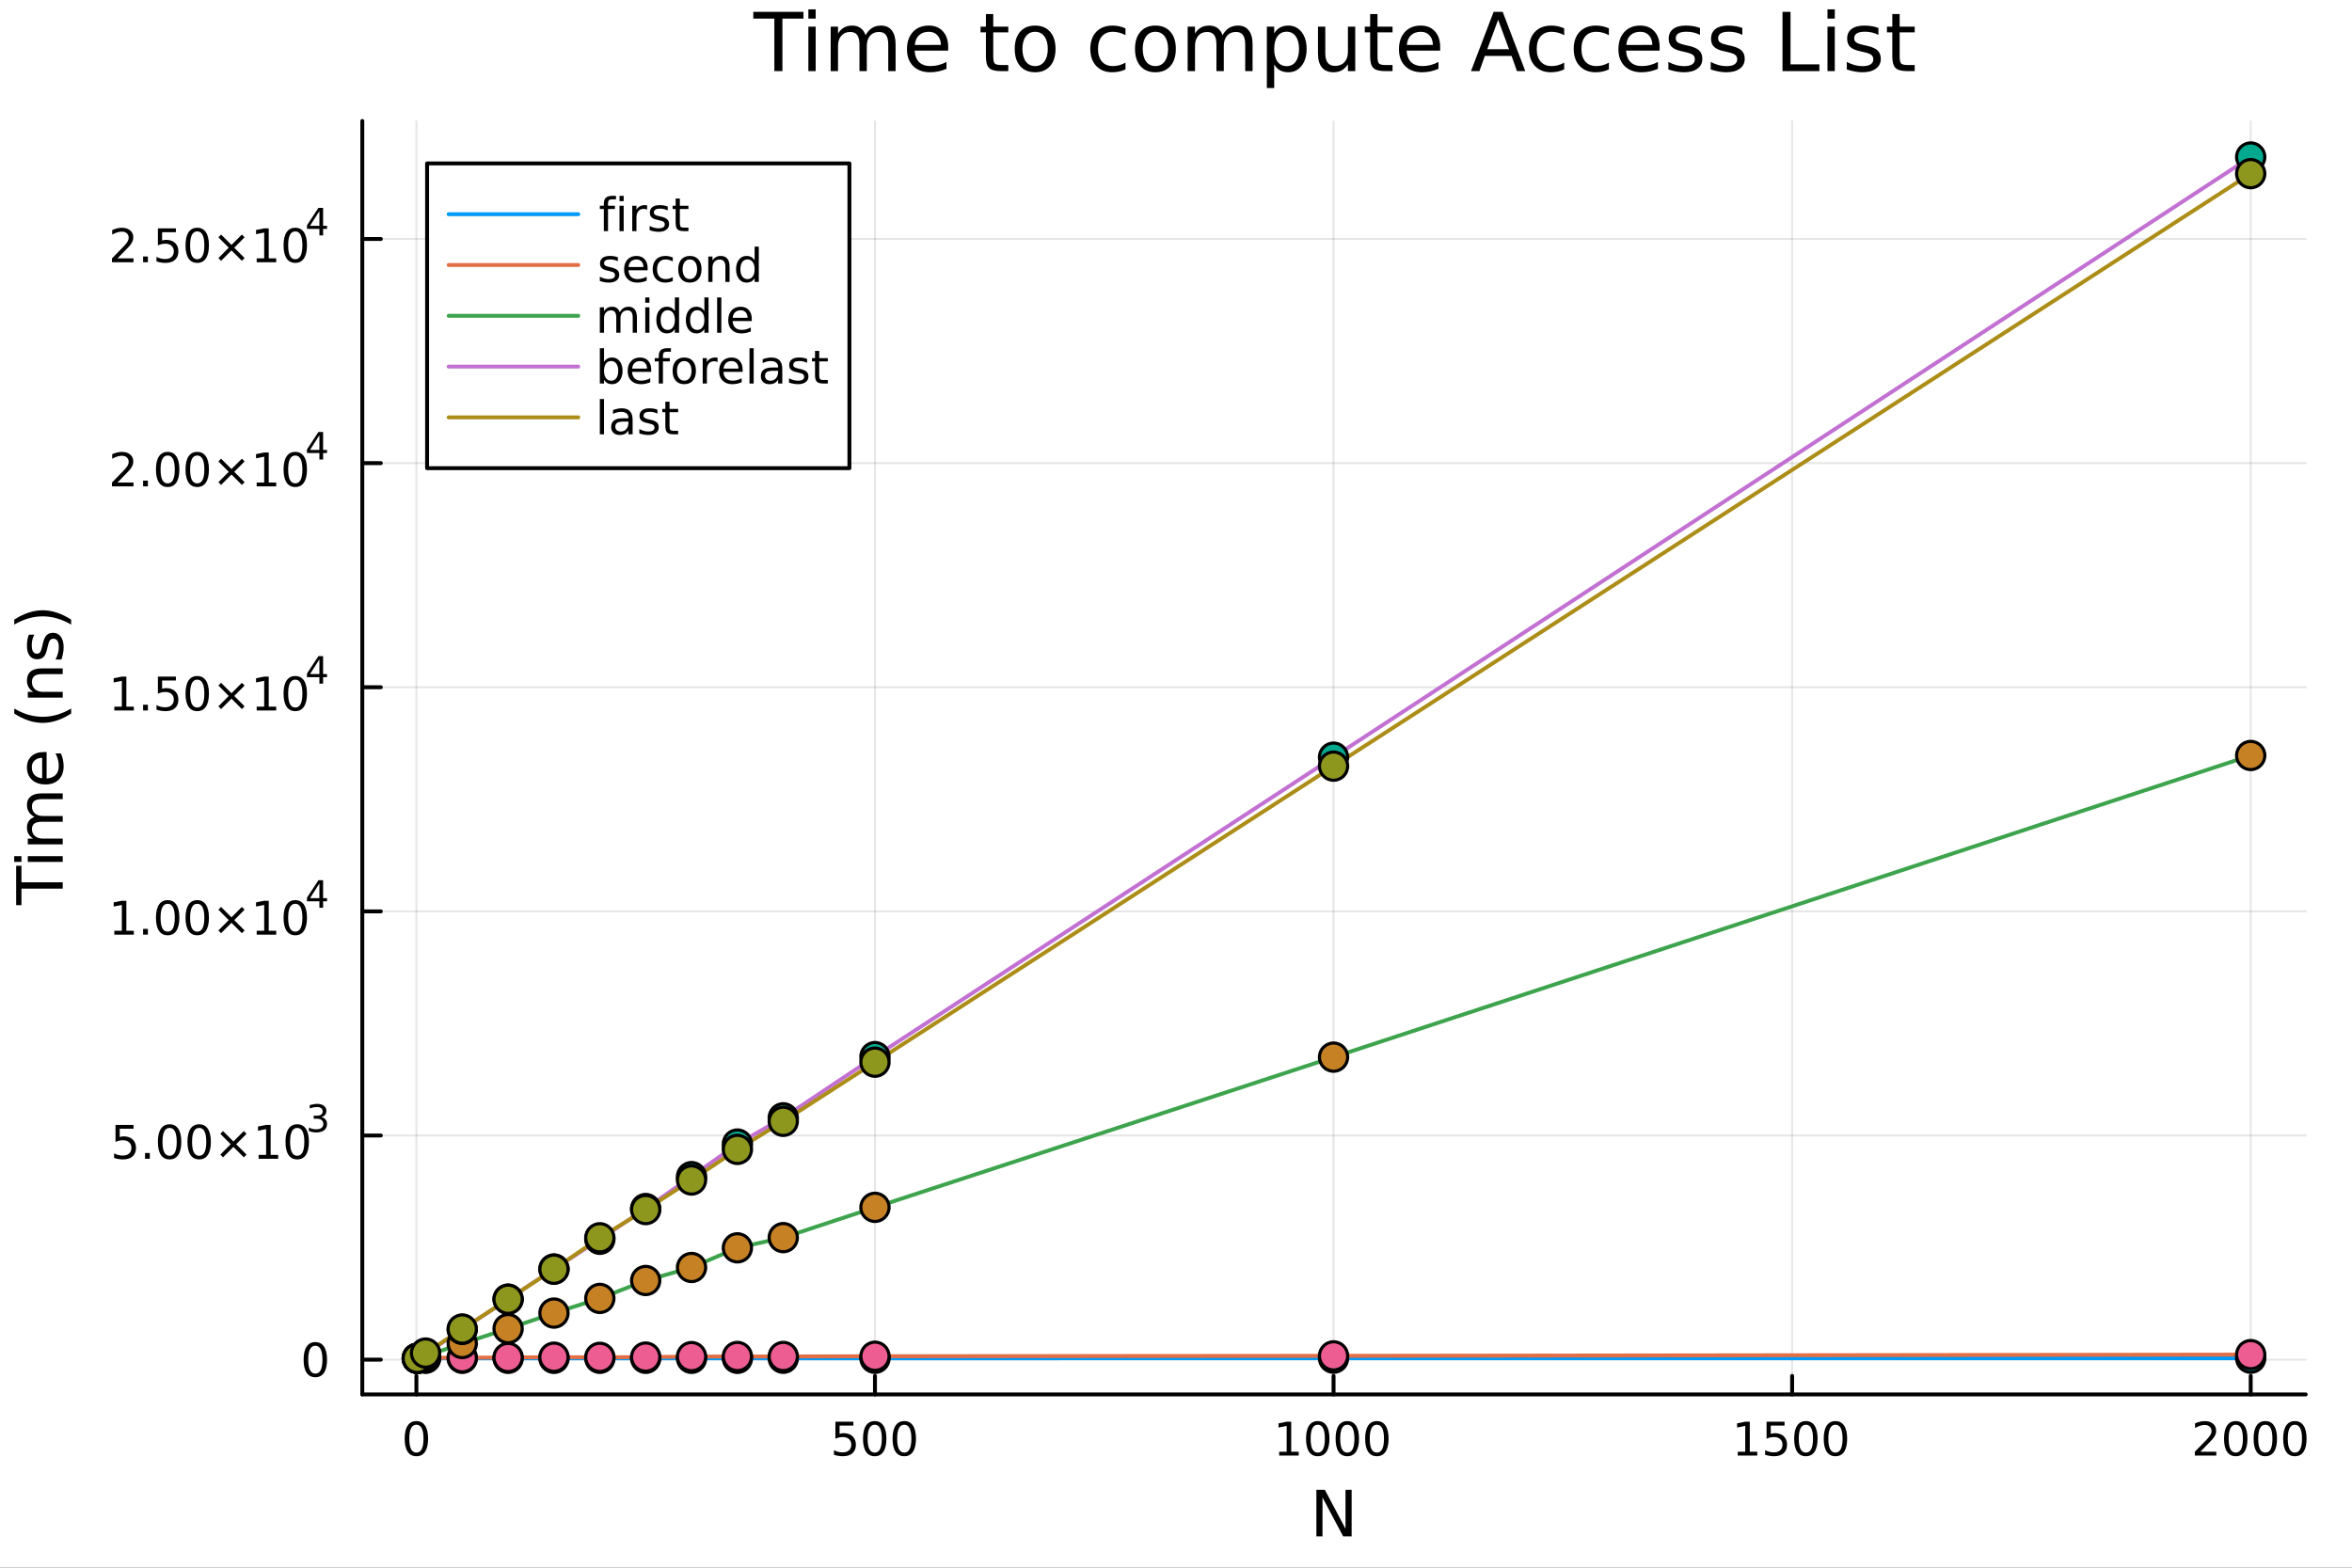<?xml version="1.0" encoding="utf-8"?>
<svg xmlns="http://www.w3.org/2000/svg" xmlns:xlink="http://www.w3.org/1999/xlink" width="600" height="400" viewBox="0 0 2400 1600">
<rect x="0" y="0" width="2400" height="1600" fill="#333333" stroke="none"/>
<defs>
  <clipPath id="clip020">
    <rect x="0" y="0" width="2400" height="1600"/>
  </clipPath>
</defs>
<path clip-path="url(#clip020)" d="M0 1600 L2400 1600 L2400 0 L0 0  Z" fill="#ffffff" fill-rule="evenodd" fill-opacity="1"/>
<defs>
  <clipPath id="clip021">
    <rect x="480" y="0" width="1681" height="1600"/>
  </clipPath>
</defs>
<path clip-path="url(#clip020)" d="M369.703 1423.18 L2352.76 1423.18 L2352.76 123.472 L369.703 123.472  Z" fill="#ffffff" fill-rule="evenodd" fill-opacity="1"/>
<defs>
  <clipPath id="clip022">
    <rect x="369" y="123" width="1984" height="1301"/>
  </clipPath>
</defs>
<polyline clip-path="url(#clip022)" style="stroke:#000000; stroke-linecap:round; stroke-linejoin:round; stroke-width:2; stroke-opacity:0.1; fill:none" points="424.892,1423.18 424.892,123.472 "/>
<polyline clip-path="url(#clip022)" style="stroke:#000000; stroke-linecap:round; stroke-linejoin:round; stroke-width:2; stroke-opacity:0.1; fill:none" points="892.827,1423.18 892.827,123.472 "/>
<polyline clip-path="url(#clip022)" style="stroke:#000000; stroke-linecap:round; stroke-linejoin:round; stroke-width:2; stroke-opacity:0.1; fill:none" points="1360.76,1423.18 1360.76,123.472 "/>
<polyline clip-path="url(#clip022)" style="stroke:#000000; stroke-linecap:round; stroke-linejoin:round; stroke-width:2; stroke-opacity:0.1; fill:none" points="1828.7,1423.18 1828.7,123.472 "/>
<polyline clip-path="url(#clip022)" style="stroke:#000000; stroke-linecap:round; stroke-linejoin:round; stroke-width:2; stroke-opacity:0.1; fill:none" points="2296.63,1423.18 2296.63,123.472 "/>
<polyline clip-path="url(#clip020)" style="stroke:#000000; stroke-linecap:round; stroke-linejoin:round; stroke-width:4; stroke-opacity:1; fill:none" points="369.703,1423.18 2352.76,1423.18 "/>
<polyline clip-path="url(#clip020)" style="stroke:#000000; stroke-linecap:round; stroke-linejoin:round; stroke-width:4; stroke-opacity:1; fill:none" points="424.892,1423.18 424.892,1404.28 "/>
<polyline clip-path="url(#clip020)" style="stroke:#000000; stroke-linecap:round; stroke-linejoin:round; stroke-width:4; stroke-opacity:1; fill:none" points="892.827,1423.18 892.827,1404.28 "/>
<polyline clip-path="url(#clip020)" style="stroke:#000000; stroke-linecap:round; stroke-linejoin:round; stroke-width:4; stroke-opacity:1; fill:none" points="1360.76,1423.18 1360.76,1404.28 "/>
<polyline clip-path="url(#clip020)" style="stroke:#000000; stroke-linecap:round; stroke-linejoin:round; stroke-width:4; stroke-opacity:1; fill:none" points="1828.7,1423.18 1828.7,1404.28 "/>
<polyline clip-path="url(#clip020)" style="stroke:#000000; stroke-linecap:round; stroke-linejoin:round; stroke-width:4; stroke-opacity:1; fill:none" points="2296.63,1423.18 2296.63,1404.28 "/>
<path clip-path="url(#clip020)" d="M424.892 1454.1 Q421.281 1454.1 419.452 1457.66 Q417.646 1461.2 417.646 1468.33 Q417.646 1475.44 419.452 1479.01 Q421.281 1482.55 424.892 1482.55 Q428.526 1482.55 430.331 1479.01 Q432.16 1475.44 432.16 1468.33 Q432.16 1461.2 430.331 1457.66 Q428.526 1454.1 424.892 1454.1 M424.892 1450.39 Q430.702 1450.39 433.757 1455 Q436.836 1459.58 436.836 1468.33 Q436.836 1477.06 433.757 1481.67 Q430.702 1486.25 424.892 1486.25 Q419.082 1486.25 416.003 1481.67 Q412.947 1477.06 412.947 1468.33 Q412.947 1459.58 416.003 1455 Q419.082 1450.39 424.892 1450.39 Z" fill="#000000" fill-rule="nonzero" fill-opacity="1" /><path clip-path="url(#clip020)" d="M852.445 1451.02 L870.801 1451.02 L870.801 1454.96 L856.727 1454.96 L856.727 1463.43 Q857.746 1463.08 858.764 1462.92 Q859.783 1462.73 860.801 1462.73 Q866.588 1462.73 869.968 1465.9 Q873.348 1469.08 873.348 1474.49 Q873.348 1480.07 869.875 1483.17 Q866.403 1486.25 860.084 1486.25 Q857.908 1486.25 855.639 1485.88 Q853.394 1485.51 850.987 1484.77 L850.987 1480.07 Q853.07 1481.2 855.292 1481.76 Q857.514 1482.32 859.991 1482.32 Q863.996 1482.32 866.334 1480.21 Q868.672 1478.1 868.672 1474.49 Q868.672 1470.88 866.334 1468.77 Q863.996 1466.67 859.991 1466.67 Q858.116 1466.67 856.241 1467.08 Q854.389 1467.5 852.445 1468.38 L852.445 1451.02 Z" fill="#000000" fill-rule="nonzero" fill-opacity="1" /><path clip-path="url(#clip020)" d="M892.561 1454.1 Q888.949 1454.1 887.121 1457.66 Q885.315 1461.2 885.315 1468.33 Q885.315 1475.44 887.121 1479.01 Q888.949 1482.55 892.561 1482.55 Q896.195 1482.55 898 1479.01 Q899.829 1475.44 899.829 1468.33 Q899.829 1461.2 898 1457.66 Q896.195 1454.1 892.561 1454.1 M892.561 1450.39 Q898.371 1450.39 901.426 1455 Q904.505 1459.58 904.505 1468.33 Q904.505 1477.06 901.426 1481.67 Q898.371 1486.25 892.561 1486.25 Q886.75 1486.25 883.672 1481.67 Q880.616 1477.06 880.616 1468.33 Q880.616 1459.58 883.672 1455 Q886.75 1450.39 892.561 1450.39 Z" fill="#000000" fill-rule="nonzero" fill-opacity="1" /><path clip-path="url(#clip020)" d="M922.722 1454.1 Q919.111 1454.1 917.283 1457.66 Q915.477 1461.2 915.477 1468.33 Q915.477 1475.44 917.283 1479.01 Q919.111 1482.55 922.722 1482.55 Q926.357 1482.55 928.162 1479.01 Q929.991 1475.44 929.991 1468.33 Q929.991 1461.2 928.162 1457.66 Q926.357 1454.1 922.722 1454.1 M922.722 1450.39 Q928.533 1450.39 931.588 1455 Q934.667 1459.58 934.667 1468.33 Q934.667 1477.06 931.588 1481.67 Q928.533 1486.25 922.722 1486.25 Q916.912 1486.25 913.834 1481.67 Q910.778 1477.06 910.778 1468.33 Q910.778 1459.58 913.834 1455 Q916.912 1450.39 922.722 1450.39 Z" fill="#000000" fill-rule="nonzero" fill-opacity="1" /><path clip-path="url(#clip020)" d="M1305.29 1481.64 L1312.93 1481.64 L1312.93 1455.28 L1304.62 1456.95 L1304.62 1452.69 L1312.88 1451.02 L1317.56 1451.02 L1317.56 1481.64 L1325.19 1481.64 L1325.19 1485.58 L1305.29 1485.58 L1305.29 1481.64 Z" fill="#000000" fill-rule="nonzero" fill-opacity="1" /><path clip-path="url(#clip020)" d="M1344.64 1454.1 Q1341.03 1454.1 1339.2 1457.66 Q1337.39 1461.2 1337.39 1468.33 Q1337.39 1475.44 1339.2 1479.01 Q1341.03 1482.55 1344.64 1482.55 Q1348.27 1482.55 1350.08 1479.01 Q1351.91 1475.44 1351.91 1468.33 Q1351.91 1461.2 1350.08 1457.66 Q1348.27 1454.1 1344.64 1454.1 M1344.64 1450.39 Q1350.45 1450.39 1353.5 1455 Q1356.58 1459.58 1356.58 1468.33 Q1356.58 1477.06 1353.5 1481.67 Q1350.45 1486.25 1344.64 1486.25 Q1338.83 1486.25 1335.75 1481.67 Q1332.69 1477.06 1332.69 1468.33 Q1332.69 1459.58 1335.75 1455 Q1338.83 1450.39 1344.64 1450.39 Z" fill="#000000" fill-rule="nonzero" fill-opacity="1" /><path clip-path="url(#clip020)" d="M1374.8 1454.1 Q1371.19 1454.1 1369.36 1457.66 Q1367.56 1461.2 1367.56 1468.33 Q1367.56 1475.44 1369.36 1479.01 Q1371.19 1482.55 1374.8 1482.55 Q1378.44 1482.55 1380.24 1479.01 Q1382.07 1475.44 1382.07 1468.33 Q1382.07 1461.2 1380.24 1457.66 Q1378.44 1454.1 1374.8 1454.1 M1374.8 1450.39 Q1380.61 1450.39 1383.67 1455 Q1386.75 1459.58 1386.75 1468.33 Q1386.75 1477.06 1383.67 1481.67 Q1380.61 1486.25 1374.8 1486.25 Q1368.99 1486.25 1365.91 1481.67 Q1362.86 1477.06 1362.86 1468.33 Q1362.86 1459.58 1365.91 1455 Q1368.99 1450.39 1374.8 1450.39 Z" fill="#000000" fill-rule="nonzero" fill-opacity="1" /><path clip-path="url(#clip020)" d="M1404.96 1454.1 Q1401.35 1454.1 1399.52 1457.66 Q1397.72 1461.2 1397.72 1468.33 Q1397.72 1475.44 1399.52 1479.01 Q1401.35 1482.55 1404.96 1482.55 Q1408.6 1482.55 1410.4 1479.01 Q1412.23 1475.44 1412.23 1468.33 Q1412.23 1461.2 1410.4 1457.66 Q1408.6 1454.1 1404.96 1454.1 M1404.96 1450.39 Q1410.77 1450.39 1413.83 1455 Q1416.91 1459.58 1416.91 1468.33 Q1416.91 1477.06 1413.83 1481.67 Q1410.77 1486.25 1404.96 1486.25 Q1399.15 1486.25 1396.07 1481.67 Q1393.02 1477.06 1393.02 1468.33 Q1393.02 1459.58 1396.07 1455 Q1399.15 1450.39 1404.96 1450.39 Z" fill="#000000" fill-rule="nonzero" fill-opacity="1" /><path clip-path="url(#clip020)" d="M1773.22 1481.64 L1780.86 1481.64 L1780.86 1455.28 L1772.55 1456.95 L1772.55 1452.69 L1780.82 1451.02 L1785.49 1451.02 L1785.49 1481.64 L1793.13 1481.64 L1793.13 1485.58 L1773.22 1485.58 L1773.22 1481.64 Z" fill="#000000" fill-rule="nonzero" fill-opacity="1" /><path clip-path="url(#clip020)" d="M1802.62 1451.02 L1820.98 1451.02 L1820.98 1454.96 L1806.9 1454.96 L1806.9 1463.43 Q1807.92 1463.08 1808.94 1462.92 Q1809.96 1462.73 1810.98 1462.73 Q1816.76 1462.73 1820.14 1465.9 Q1823.52 1469.08 1823.52 1474.49 Q1823.52 1480.07 1820.05 1483.17 Q1816.58 1486.25 1810.26 1486.25 Q1808.08 1486.25 1805.81 1485.88 Q1803.57 1485.51 1801.16 1484.77 L1801.16 1480.07 Q1803.25 1481.2 1805.47 1481.76 Q1807.69 1482.32 1810.17 1482.32 Q1814.17 1482.32 1816.51 1480.21 Q1818.85 1478.1 1818.85 1474.49 Q1818.85 1470.88 1816.51 1468.77 Q1814.17 1466.67 1810.17 1466.67 Q1808.29 1466.67 1806.42 1467.08 Q1804.56 1467.5 1802.62 1468.38 L1802.62 1451.02 Z" fill="#000000" fill-rule="nonzero" fill-opacity="1" /><path clip-path="url(#clip020)" d="M1842.74 1454.1 Q1839.12 1454.1 1837.3 1457.66 Q1835.49 1461.2 1835.49 1468.33 Q1835.49 1475.44 1837.3 1479.01 Q1839.12 1482.55 1842.74 1482.55 Q1846.37 1482.55 1848.18 1479.01 Q1850 1475.44 1850 1468.33 Q1850 1461.2 1848.18 1457.66 Q1846.37 1454.1 1842.74 1454.1 M1842.74 1450.39 Q1848.55 1450.39 1851.6 1455 Q1854.68 1459.58 1854.68 1468.33 Q1854.68 1477.06 1851.6 1481.67 Q1848.55 1486.25 1842.74 1486.25 Q1836.93 1486.25 1833.85 1481.67 Q1830.79 1477.06 1830.79 1468.33 Q1830.79 1459.58 1833.85 1455 Q1836.93 1450.39 1842.74 1450.39 Z" fill="#000000" fill-rule="nonzero" fill-opacity="1" /><path clip-path="url(#clip020)" d="M1872.9 1454.1 Q1869.29 1454.1 1867.46 1457.66 Q1865.65 1461.2 1865.65 1468.33 Q1865.65 1475.44 1867.46 1479.01 Q1869.29 1482.55 1872.9 1482.55 Q1876.53 1482.55 1878.34 1479.01 Q1880.17 1475.44 1880.17 1468.33 Q1880.17 1461.2 1878.34 1457.66 Q1876.53 1454.1 1872.9 1454.1 M1872.9 1450.39 Q1878.71 1450.39 1881.76 1455 Q1884.84 1459.58 1884.84 1468.33 Q1884.84 1477.06 1881.76 1481.67 Q1878.71 1486.25 1872.9 1486.25 Q1867.09 1486.25 1864.01 1481.67 Q1860.95 1477.06 1860.95 1468.33 Q1860.95 1459.58 1864.01 1455 Q1867.09 1450.39 1872.9 1450.39 Z" fill="#000000" fill-rule="nonzero" fill-opacity="1" /><path clip-path="url(#clip020)" d="M2245.24 1481.64 L2261.56 1481.64 L2261.56 1485.58 L2239.62 1485.58 L2239.62 1481.64 Q2242.28 1478.89 2246.86 1474.26 Q2251.47 1469.61 2252.65 1468.27 Q2254.9 1465.74 2255.78 1464.01 Q2256.68 1462.25 2256.68 1460.56 Q2256.68 1457.8 2254.73 1456.07 Q2252.81 1454.33 2249.71 1454.33 Q2247.51 1454.33 2245.06 1455.09 Q2242.63 1455.86 2239.85 1457.41 L2239.85 1452.69 Q2242.67 1451.55 2245.13 1450.97 Q2247.58 1450.39 2249.62 1450.39 Q2254.99 1450.39 2258.18 1453.08 Q2261.38 1455.77 2261.38 1460.26 Q2261.38 1462.39 2260.57 1464.31 Q2259.78 1466.2 2257.67 1468.8 Q2257.09 1469.47 2253.99 1472.69 Q2250.89 1475.88 2245.24 1481.64 Z" fill="#000000" fill-rule="nonzero" fill-opacity="1" /><path clip-path="url(#clip020)" d="M2281.38 1454.1 Q2277.77 1454.1 2275.94 1457.66 Q2274.13 1461.2 2274.13 1468.33 Q2274.13 1475.44 2275.94 1479.01 Q2277.77 1482.55 2281.38 1482.55 Q2285.01 1482.55 2286.82 1479.01 Q2288.65 1475.44 2288.65 1468.33 Q2288.65 1461.2 2286.82 1457.66 Q2285.01 1454.1 2281.38 1454.1 M2281.38 1450.39 Q2287.19 1450.39 2290.24 1455 Q2293.32 1459.58 2293.32 1468.33 Q2293.32 1477.06 2290.24 1481.67 Q2287.19 1486.25 2281.38 1486.25 Q2275.57 1486.25 2272.49 1481.67 Q2269.43 1477.06 2269.43 1468.33 Q2269.43 1459.58 2272.49 1455 Q2275.57 1450.39 2281.38 1450.39 Z" fill="#000000" fill-rule="nonzero" fill-opacity="1" /><path clip-path="url(#clip020)" d="M2311.54 1454.1 Q2307.93 1454.1 2306.1 1457.66 Q2304.29 1461.2 2304.29 1468.33 Q2304.29 1475.44 2306.1 1479.01 Q2307.93 1482.55 2311.54 1482.55 Q2315.17 1482.55 2316.98 1479.01 Q2318.81 1475.44 2318.81 1468.33 Q2318.81 1461.2 2316.98 1457.66 Q2315.17 1454.1 2311.54 1454.1 M2311.54 1450.39 Q2317.35 1450.39 2320.4 1455 Q2323.48 1459.58 2323.48 1468.33 Q2323.48 1477.06 2320.4 1481.67 Q2317.35 1486.25 2311.54 1486.25 Q2305.73 1486.25 2302.65 1481.67 Q2299.59 1477.06 2299.59 1468.33 Q2299.59 1459.58 2302.65 1455 Q2305.73 1450.39 2311.54 1450.39 Z" fill="#000000" fill-rule="nonzero" fill-opacity="1" /><path clip-path="url(#clip020)" d="M2341.7 1454.1 Q2338.09 1454.1 2336.26 1457.66 Q2334.46 1461.2 2334.46 1468.33 Q2334.46 1475.44 2336.26 1479.01 Q2338.09 1482.55 2341.7 1482.55 Q2345.34 1482.55 2347.14 1479.01 Q2348.97 1475.44 2348.97 1468.33 Q2348.97 1461.2 2347.14 1457.66 Q2345.34 1454.1 2341.7 1454.1 M2341.7 1450.39 Q2347.51 1450.39 2350.57 1455 Q2353.65 1459.58 2353.65 1468.33 Q2353.65 1477.06 2350.57 1481.67 Q2347.51 1486.25 2341.7 1486.25 Q2335.89 1486.25 2332.81 1481.67 Q2329.76 1477.06 2329.76 1468.33 Q2329.76 1459.58 2332.81 1455 Q2335.89 1450.39 2341.7 1450.39 Z" fill="#000000" fill-rule="nonzero" fill-opacity="1" /><path clip-path="url(#clip020)" d="M1343.25 1520.52 L1351.9 1520.52 L1372.97 1560.28 L1372.97 1520.52 L1379.21 1520.52 L1379.21 1568.04 L1370.56 1568.04 L1349.48 1528.29 L1349.48 1568.04 L1343.25 1568.04 L1343.25 1520.52 Z" fill="#000000" fill-rule="nonzero" fill-opacity="1" /><polyline clip-path="url(#clip022)" style="stroke:#000000; stroke-linecap:round; stroke-linejoin:round; stroke-width:2; stroke-opacity:0.1; fill:none" points="369.703,1387.67 2352.76,1387.67 "/>
<polyline clip-path="url(#clip022)" style="stroke:#000000; stroke-linecap:round; stroke-linejoin:round; stroke-width:2; stroke-opacity:0.1; fill:none" points="369.703,1158.91 2352.76,1158.91 "/>
<polyline clip-path="url(#clip022)" style="stroke:#000000; stroke-linecap:round; stroke-linejoin:round; stroke-width:2; stroke-opacity:0.1; fill:none" points="369.703,930.163 2352.76,930.163 "/>
<polyline clip-path="url(#clip022)" style="stroke:#000000; stroke-linecap:round; stroke-linejoin:round; stroke-width:2; stroke-opacity:0.1; fill:none" points="369.703,701.411 2352.76,701.411 "/>
<polyline clip-path="url(#clip022)" style="stroke:#000000; stroke-linecap:round; stroke-linejoin:round; stroke-width:2; stroke-opacity:0.1; fill:none" points="369.703,472.659 2352.76,472.659 "/>
<polyline clip-path="url(#clip022)" style="stroke:#000000; stroke-linecap:round; stroke-linejoin:round; stroke-width:2; stroke-opacity:0.1; fill:none" points="369.703,243.908 2352.76,243.908 "/>
<polyline clip-path="url(#clip020)" style="stroke:#000000; stroke-linecap:round; stroke-linejoin:round; stroke-width:4; stroke-opacity:1; fill:none" points="369.703,1423.18 369.703,123.472 "/>
<polyline clip-path="url(#clip020)" style="stroke:#000000; stroke-linecap:round; stroke-linejoin:round; stroke-width:4; stroke-opacity:1; fill:none" points="369.703,1387.67 388.601,1387.67 "/>
<polyline clip-path="url(#clip020)" style="stroke:#000000; stroke-linecap:round; stroke-linejoin:round; stroke-width:4; stroke-opacity:1; fill:none" points="369.703,1158.91 388.601,1158.91 "/>
<polyline clip-path="url(#clip020)" style="stroke:#000000; stroke-linecap:round; stroke-linejoin:round; stroke-width:4; stroke-opacity:1; fill:none" points="369.703,930.163 388.601,930.163 "/>
<polyline clip-path="url(#clip020)" style="stroke:#000000; stroke-linecap:round; stroke-linejoin:round; stroke-width:4; stroke-opacity:1; fill:none" points="369.703,701.411 388.601,701.411 "/>
<polyline clip-path="url(#clip020)" style="stroke:#000000; stroke-linecap:round; stroke-linejoin:round; stroke-width:4; stroke-opacity:1; fill:none" points="369.703,472.659 388.601,472.659 "/>
<polyline clip-path="url(#clip020)" style="stroke:#000000; stroke-linecap:round; stroke-linejoin:round; stroke-width:4; stroke-opacity:1; fill:none" points="369.703,243.908 388.601,243.908 "/>
<path clip-path="url(#clip020)" d="M321.759 1373.47 Q318.148 1373.47 316.319 1377.03 Q314.514 1380.57 314.514 1387.7 Q314.514 1394.81 316.319 1398.37 Q318.148 1401.91 321.759 1401.91 Q325.393 1401.91 327.199 1398.37 Q329.028 1394.81 329.028 1387.7 Q329.028 1380.57 327.199 1377.03 Q325.393 1373.47 321.759 1373.47 M321.759 1369.76 Q327.569 1369.76 330.625 1374.37 Q333.703 1378.95 333.703 1387.7 Q333.703 1396.43 330.625 1401.03 Q327.569 1405.62 321.759 1405.62 Q315.949 1405.62 312.87 1401.03 Q309.815 1396.43 309.815 1387.7 Q309.815 1378.95 312.87 1374.37 Q315.949 1369.76 321.759 1369.76 Z" fill="#000000" fill-rule="nonzero" fill-opacity="1" /><path clip-path="url(#clip020)" d="M117.878 1148.08 L136.235 1148.08 L136.235 1152.02 L122.161 1152.02 L122.161 1160.49 Q123.179 1160.14 124.198 1159.98 Q125.216 1159.8 126.235 1159.8 Q132.022 1159.8 135.402 1162.97 Q138.781 1166.14 138.781 1171.55 Q138.781 1177.13 135.309 1180.24 Q131.837 1183.31 125.517 1183.31 Q123.341 1183.31 121.073 1182.94 Q118.828 1182.57 116.42 1181.83 L116.42 1177.13 Q118.503 1178.27 120.726 1178.82 Q122.948 1179.38 125.425 1179.38 Q129.429 1179.38 131.767 1177.27 Q134.105 1175.17 134.105 1171.55 Q134.105 1167.94 131.767 1165.84 Q129.429 1163.73 125.425 1163.73 Q123.55 1163.73 121.675 1164.15 Q119.823 1164.56 117.878 1165.44 L117.878 1148.08 Z" fill="#000000" fill-rule="nonzero" fill-opacity="1" /><path clip-path="url(#clip020)" d="M147.994 1176.76 L152.878 1176.76 L152.878 1182.64 L147.994 1182.64 L147.994 1176.76 Z" fill="#000000" fill-rule="nonzero" fill-opacity="1" /><path clip-path="url(#clip020)" d="M173.063 1151.16 Q169.452 1151.16 167.624 1154.73 Q165.818 1158.27 165.818 1165.4 Q165.818 1172.5 167.624 1176.07 Q169.452 1179.61 173.063 1179.61 Q176.698 1179.61 178.503 1176.07 Q180.332 1172.5 180.332 1165.4 Q180.332 1158.27 178.503 1154.73 Q176.698 1151.16 173.063 1151.16 M173.063 1147.46 Q178.874 1147.46 181.929 1152.06 Q185.008 1156.65 185.008 1165.4 Q185.008 1174.12 181.929 1178.73 Q178.874 1183.31 173.063 1183.31 Q167.253 1183.31 164.175 1178.73 Q161.119 1174.12 161.119 1165.4 Q161.119 1156.65 164.175 1152.06 Q167.253 1147.46 173.063 1147.46 Z" fill="#000000" fill-rule="nonzero" fill-opacity="1" /><path clip-path="url(#clip020)" d="M203.225 1151.16 Q199.614 1151.16 197.785 1154.73 Q195.98 1158.27 195.98 1165.4 Q195.98 1172.5 197.785 1176.07 Q199.614 1179.61 203.225 1179.61 Q206.859 1179.61 208.665 1176.07 Q210.494 1172.5 210.494 1165.4 Q210.494 1158.27 208.665 1154.73 Q206.859 1151.16 203.225 1151.16 M203.225 1147.46 Q209.035 1147.46 212.091 1152.06 Q215.17 1156.65 215.17 1165.4 Q215.17 1174.12 212.091 1178.73 Q209.035 1183.31 203.225 1183.31 Q197.415 1183.31 194.336 1178.73 Q191.281 1174.12 191.281 1165.4 Q191.281 1156.65 194.336 1152.06 Q197.415 1147.46 203.225 1147.46 Z" fill="#000000" fill-rule="nonzero" fill-opacity="1" /><path clip-path="url(#clip020)" d="M251.558 1157.18 L240.98 1167.8 L251.558 1178.38 L248.804 1181.18 L238.179 1170.56 L227.554 1181.18 L224.822 1178.38 L235.378 1167.8 L224.822 1157.18 L227.554 1154.38 L238.179 1165 L248.804 1154.38 L251.558 1157.18 Z" fill="#000000" fill-rule="nonzero" fill-opacity="1" /><path clip-path="url(#clip020)" d="M263.919 1178.71 L271.558 1178.71 L271.558 1152.34 L263.248 1154.01 L263.248 1149.75 L271.512 1148.08 L276.188 1148.08 L276.188 1178.71 L283.827 1178.71 L283.827 1182.64 L263.919 1182.64 L263.919 1178.71 Z" fill="#000000" fill-rule="nonzero" fill-opacity="1" /><path clip-path="url(#clip020)" d="M303.271 1151.16 Q299.66 1151.16 297.831 1154.73 Q296.026 1158.27 296.026 1165.4 Q296.026 1172.5 297.831 1176.07 Q299.66 1179.61 303.271 1179.61 Q306.905 1179.61 308.711 1176.07 Q310.539 1172.5 310.539 1165.4 Q310.539 1158.27 308.711 1154.73 Q306.905 1151.16 303.271 1151.16 M303.271 1147.46 Q309.081 1147.46 312.137 1152.06 Q315.215 1156.65 315.215 1165.4 Q315.215 1174.12 312.137 1178.73 Q309.081 1183.31 303.271 1183.31 Q297.461 1183.31 294.382 1178.73 Q291.327 1174.12 291.327 1165.4 Q291.327 1156.65 294.382 1152.06 Q297.461 1147.46 303.271 1147.46 Z" fill="#000000" fill-rule="nonzero" fill-opacity="1" /><path clip-path="url(#clip020)" d="M327.911 1140.09 Q330.638 1140.67 332.161 1142.52 Q333.703 1144.36 333.703 1147.07 Q333.703 1151.23 330.845 1153.5 Q327.986 1155.78 322.72 1155.78 Q320.952 1155.78 319.071 1155.42 Q317.209 1155.08 315.215 1154.39 L315.215 1150.72 Q316.795 1151.64 318.676 1152.11 Q320.557 1152.58 322.607 1152.58 Q326.18 1152.58 328.042 1151.17 Q329.923 1149.76 329.923 1147.07 Q329.923 1144.59 328.174 1143.2 Q326.444 1141.78 323.34 1141.78 L320.068 1141.78 L320.068 1138.66 L323.491 1138.66 Q326.293 1138.66 327.779 1137.55 Q329.265 1136.42 329.265 1134.32 Q329.265 1132.15 327.723 1131.01 Q326.199 1129.84 323.34 1129.84 Q321.779 1129.84 319.993 1130.18 Q318.206 1130.52 316.062 1131.23 L316.062 1127.85 Q318.225 1127.25 320.105 1126.95 Q322.005 1126.64 323.679 1126.64 Q328.005 1126.64 330.525 1128.62 Q333.045 1130.58 333.045 1133.92 Q333.045 1136.26 331.71 1137.87 Q330.374 1139.47 327.911 1140.09 Z" fill="#000000" fill-rule="nonzero" fill-opacity="1" /><path clip-path="url(#clip020)" d="M116.668 949.956 L124.306 949.956 L124.306 923.59 L115.996 925.257 L115.996 920.997 L124.26 919.331 L128.936 919.331 L128.936 949.956 L136.575 949.956 L136.575 953.891 L116.668 953.891 L116.668 949.956 Z" fill="#000000" fill-rule="nonzero" fill-opacity="1" /><path clip-path="url(#clip020)" d="M146.019 948.011 L150.903 948.011 L150.903 953.891 L146.019 953.891 L146.019 948.011 Z" fill="#000000" fill-rule="nonzero" fill-opacity="1" /><path clip-path="url(#clip020)" d="M171.089 922.409 Q167.477 922.409 165.649 925.974 Q163.843 929.516 163.843 936.645 Q163.843 943.752 165.649 947.317 Q167.477 950.858 171.089 950.858 Q174.723 950.858 176.528 947.317 Q178.357 943.752 178.357 936.645 Q178.357 929.516 176.528 925.974 Q174.723 922.409 171.089 922.409 M171.089 918.706 Q176.899 918.706 179.954 923.312 Q183.033 927.895 183.033 936.645 Q183.033 945.372 179.954 949.979 Q176.899 954.562 171.089 954.562 Q165.278 954.562 162.2 949.979 Q159.144 945.372 159.144 936.645 Q159.144 927.895 162.2 923.312 Q165.278 918.706 171.089 918.706 Z" fill="#000000" fill-rule="nonzero" fill-opacity="1" /><path clip-path="url(#clip020)" d="M201.25 922.409 Q197.639 922.409 195.811 925.974 Q194.005 929.516 194.005 936.645 Q194.005 943.752 195.811 947.317 Q197.639 950.858 201.25 950.858 Q204.885 950.858 206.69 947.317 Q208.519 943.752 208.519 936.645 Q208.519 929.516 206.69 925.974 Q204.885 922.409 201.25 922.409 M201.25 918.706 Q207.061 918.706 210.116 923.312 Q213.195 927.895 213.195 936.645 Q213.195 945.372 210.116 949.979 Q207.061 954.562 201.25 954.562 Q195.44 954.562 192.362 949.979 Q189.306 945.372 189.306 936.645 Q189.306 927.895 192.362 923.312 Q195.44 918.706 201.25 918.706 Z" fill="#000000" fill-rule="nonzero" fill-opacity="1" /><path clip-path="url(#clip020)" d="M249.584 928.428 L239.005 939.053 L249.584 949.631 L246.829 952.432 L236.204 941.807 L225.579 952.432 L222.848 949.631 L233.403 939.053 L222.848 928.428 L225.579 925.627 L236.204 936.252 L246.829 925.627 L249.584 928.428 Z" fill="#000000" fill-rule="nonzero" fill-opacity="1" /><path clip-path="url(#clip020)" d="M261.945 949.956 L269.583 949.956 L269.583 923.59 L261.273 925.257 L261.273 920.997 L269.537 919.331 L274.213 919.331 L274.213 949.956 L281.852 949.956 L281.852 953.891 L261.945 953.891 L261.945 949.956 Z" fill="#000000" fill-rule="nonzero" fill-opacity="1" /><path clip-path="url(#clip020)" d="M301.296 922.409 Q297.685 922.409 295.856 925.974 Q294.051 929.516 294.051 936.645 Q294.051 943.752 295.856 947.317 Q297.685 950.858 301.296 950.858 Q304.93 950.858 306.736 947.317 Q308.565 943.752 308.565 936.645 Q308.565 929.516 306.736 925.974 Q304.93 922.409 301.296 922.409 M301.296 918.706 Q307.106 918.706 310.162 923.312 Q313.241 927.895 313.241 936.645 Q313.241 945.372 310.162 949.979 Q307.106 954.562 301.296 954.562 Q295.486 954.562 292.407 949.979 Q289.352 945.372 289.352 936.645 Q289.352 927.895 292.407 923.312 Q295.486 918.706 301.296 918.706 Z" fill="#000000" fill-rule="nonzero" fill-opacity="1" /><path clip-path="url(#clip020)" d="M325.917 901.71 L316.325 916.7 L325.917 916.7 L325.917 901.71 M324.92 898.4 L329.697 898.4 L329.697 916.7 L333.703 916.7 L333.703 919.86 L329.697 919.86 L329.697 926.48 L325.917 926.48 L325.917 919.86 L313.241 919.86 L313.241 916.192 L324.92 898.4 Z" fill="#000000" fill-rule="nonzero" fill-opacity="1" /><path clip-path="url(#clip020)" d="M116.668 721.204 L124.306 721.204 L124.306 694.838 L115.996 696.505 L115.996 692.246 L124.26 690.579 L128.936 690.579 L128.936 721.204 L136.575 721.204 L136.575 725.139 L116.668 725.139 L116.668 721.204 Z" fill="#000000" fill-rule="nonzero" fill-opacity="1" /><path clip-path="url(#clip020)" d="M146.019 719.259 L150.903 719.259 L150.903 725.139 L146.019 725.139 L146.019 719.259 Z" fill="#000000" fill-rule="nonzero" fill-opacity="1" /><path clip-path="url(#clip020)" d="M161.135 690.579 L179.491 690.579 L179.491 694.514 L165.417 694.514 L165.417 702.986 Q166.436 702.639 167.454 702.477 Q168.473 702.292 169.491 702.292 Q175.278 702.292 178.658 705.463 Q182.038 708.634 182.038 714.051 Q182.038 719.63 178.565 722.731 Q175.093 725.81 168.774 725.81 Q166.598 725.81 164.329 725.44 Q162.084 725.069 159.677 724.329 L159.677 719.63 Q161.76 720.764 163.982 721.319 Q166.204 721.875 168.681 721.875 Q172.686 721.875 175.024 719.769 Q177.362 717.662 177.362 714.051 Q177.362 710.44 175.024 708.333 Q172.686 706.227 168.681 706.227 Q166.806 706.227 164.931 706.644 Q163.079 707.06 161.135 707.94 L161.135 690.579 Z" fill="#000000" fill-rule="nonzero" fill-opacity="1" /><path clip-path="url(#clip020)" d="M201.25 693.658 Q197.639 693.658 195.811 697.222 Q194.005 700.764 194.005 707.894 Q194.005 715 195.811 718.565 Q197.639 722.106 201.25 722.106 Q204.885 722.106 206.69 718.565 Q208.519 715 208.519 707.894 Q208.519 700.764 206.69 697.222 Q204.885 693.658 201.25 693.658 M201.25 689.954 Q207.061 689.954 210.116 694.56 Q213.195 699.144 213.195 707.894 Q213.195 716.62 210.116 721.227 Q207.061 725.81 201.25 725.81 Q195.44 725.81 192.362 721.227 Q189.306 716.62 189.306 707.894 Q189.306 699.144 192.362 694.56 Q195.44 689.954 201.25 689.954 Z" fill="#000000" fill-rule="nonzero" fill-opacity="1" /><path clip-path="url(#clip020)" d="M249.584 699.676 L239.005 710.301 L249.584 720.88 L246.829 723.681 L236.204 713.056 L225.579 723.681 L222.848 720.88 L233.403 710.301 L222.848 699.676 L225.579 696.875 L236.204 707.5 L246.829 696.875 L249.584 699.676 Z" fill="#000000" fill-rule="nonzero" fill-opacity="1" /><path clip-path="url(#clip020)" d="M261.945 721.204 L269.583 721.204 L269.583 694.838 L261.273 696.505 L261.273 692.246 L269.537 690.579 L274.213 690.579 L274.213 721.204 L281.852 721.204 L281.852 725.139 L261.945 725.139 L261.945 721.204 Z" fill="#000000" fill-rule="nonzero" fill-opacity="1" /><path clip-path="url(#clip020)" d="M301.296 693.658 Q297.685 693.658 295.856 697.222 Q294.051 700.764 294.051 707.894 Q294.051 715 295.856 718.565 Q297.685 722.106 301.296 722.106 Q304.93 722.106 306.736 718.565 Q308.565 715 308.565 707.894 Q308.565 700.764 306.736 697.222 Q304.93 693.658 301.296 693.658 M301.296 689.954 Q307.106 689.954 310.162 694.56 Q313.241 699.144 313.241 707.894 Q313.241 716.62 310.162 721.227 Q307.106 725.81 301.296 725.81 Q295.486 725.81 292.407 721.227 Q289.352 716.62 289.352 707.894 Q289.352 699.144 292.407 694.56 Q295.486 689.954 301.296 689.954 Z" fill="#000000" fill-rule="nonzero" fill-opacity="1" /><path clip-path="url(#clip020)" d="M325.917 672.959 L316.325 687.948 L325.917 687.948 L325.917 672.959 M324.92 669.648 L329.697 669.648 L329.697 687.948 L333.703 687.948 L333.703 691.108 L329.697 691.108 L329.697 697.728 L325.917 697.728 L325.917 691.108 L313.241 691.108 L313.241 687.441 L324.92 669.648 Z" fill="#000000" fill-rule="nonzero" fill-opacity="1" /><path clip-path="url(#clip020)" d="M119.885 492.452 L136.204 492.452 L136.204 496.387 L114.26 496.387 L114.26 492.452 Q116.922 489.697 121.505 485.068 Q126.112 480.415 127.292 479.072 Q129.538 476.549 130.417 474.813 Q131.32 473.054 131.32 471.364 Q131.32 468.609 129.376 466.873 Q127.455 465.137 124.353 465.137 Q122.154 465.137 119.7 465.901 Q117.269 466.665 114.492 468.216 L114.492 463.494 Q117.316 462.359 119.769 461.781 Q122.223 461.202 124.26 461.202 Q129.63 461.202 132.825 463.887 Q136.019 466.572 136.019 471.063 Q136.019 473.193 135.209 475.114 Q134.422 477.012 132.316 479.605 Q131.737 480.276 128.635 483.494 Q125.533 486.688 119.885 492.452 Z" fill="#000000" fill-rule="nonzero" fill-opacity="1" /><path clip-path="url(#clip020)" d="M146.019 490.507 L150.903 490.507 L150.903 496.387 L146.019 496.387 L146.019 490.507 Z" fill="#000000" fill-rule="nonzero" fill-opacity="1" /><path clip-path="url(#clip020)" d="M171.089 464.906 Q167.477 464.906 165.649 468.471 Q163.843 472.012 163.843 479.142 Q163.843 486.248 165.649 489.813 Q167.477 493.355 171.089 493.355 Q174.723 493.355 176.528 489.813 Q178.357 486.248 178.357 479.142 Q178.357 472.012 176.528 468.471 Q174.723 464.906 171.089 464.906 M171.089 461.202 Q176.899 461.202 179.954 465.809 Q183.033 470.392 183.033 479.142 Q183.033 487.869 179.954 492.475 Q176.899 497.058 171.089 497.058 Q165.278 497.058 162.2 492.475 Q159.144 487.869 159.144 479.142 Q159.144 470.392 162.2 465.809 Q165.278 461.202 171.089 461.202 Z" fill="#000000" fill-rule="nonzero" fill-opacity="1" /><path clip-path="url(#clip020)" d="M201.25 464.906 Q197.639 464.906 195.811 468.471 Q194.005 472.012 194.005 479.142 Q194.005 486.248 195.811 489.813 Q197.639 493.355 201.25 493.355 Q204.885 493.355 206.69 489.813 Q208.519 486.248 208.519 479.142 Q208.519 472.012 206.69 468.471 Q204.885 464.906 201.25 464.906 M201.25 461.202 Q207.061 461.202 210.116 465.809 Q213.195 470.392 213.195 479.142 Q213.195 487.869 210.116 492.475 Q207.061 497.058 201.25 497.058 Q195.44 497.058 192.362 492.475 Q189.306 487.869 189.306 479.142 Q189.306 470.392 192.362 465.809 Q195.44 461.202 201.25 461.202 Z" fill="#000000" fill-rule="nonzero" fill-opacity="1" /><path clip-path="url(#clip020)" d="M249.584 470.924 L239.005 481.549 L249.584 492.128 L246.829 494.929 L236.204 484.304 L225.579 494.929 L222.848 492.128 L233.403 481.549 L222.848 470.924 L225.579 468.123 L236.204 478.748 L246.829 468.123 L249.584 470.924 Z" fill="#000000" fill-rule="nonzero" fill-opacity="1" /><path clip-path="url(#clip020)" d="M261.945 492.452 L269.583 492.452 L269.583 466.086 L261.273 467.753 L261.273 463.494 L269.537 461.827 L274.213 461.827 L274.213 492.452 L281.852 492.452 L281.852 496.387 L261.945 496.387 L261.945 492.452 Z" fill="#000000" fill-rule="nonzero" fill-opacity="1" /><path clip-path="url(#clip020)" d="M301.296 464.906 Q297.685 464.906 295.856 468.471 Q294.051 472.012 294.051 479.142 Q294.051 486.248 295.856 489.813 Q297.685 493.355 301.296 493.355 Q304.93 493.355 306.736 489.813 Q308.565 486.248 308.565 479.142 Q308.565 472.012 306.736 468.471 Q304.93 464.906 301.296 464.906 M301.296 461.202 Q307.106 461.202 310.162 465.809 Q313.241 470.392 313.241 479.142 Q313.241 487.869 310.162 492.475 Q307.106 497.058 301.296 497.058 Q295.486 497.058 292.407 492.475 Q289.352 487.869 289.352 479.142 Q289.352 470.392 292.407 465.809 Q295.486 461.202 301.296 461.202 Z" fill="#000000" fill-rule="nonzero" fill-opacity="1" /><path clip-path="url(#clip020)" d="M325.917 444.207 L316.325 459.197 L325.917 459.197 L325.917 444.207 M324.92 440.897 L329.697 440.897 L329.697 459.197 L333.703 459.197 L333.703 462.356 L329.697 462.356 L329.697 468.977 L325.917 468.977 L325.917 462.356 L313.241 462.356 L313.241 458.689 L324.92 440.897 Z" fill="#000000" fill-rule="nonzero" fill-opacity="1" /><path clip-path="url(#clip020)" d="M119.885 263.7 L136.204 263.7 L136.204 267.635 L114.26 267.635 L114.26 263.7 Q116.922 260.946 121.505 256.316 Q126.112 251.663 127.292 250.321 Q129.538 247.797 130.417 246.061 Q131.32 244.302 131.32 242.612 Q131.32 239.858 129.376 238.122 Q127.455 236.385 124.353 236.385 Q122.154 236.385 119.7 237.149 Q117.269 237.913 114.492 239.464 L114.492 234.742 Q117.316 233.608 119.769 233.029 Q122.223 232.45 124.26 232.45 Q129.63 232.45 132.825 235.135 Q136.019 237.821 136.019 242.311 Q136.019 244.441 135.209 246.362 Q134.422 248.26 132.316 250.853 Q131.737 251.524 128.635 254.742 Q125.533 257.936 119.885 263.7 Z" fill="#000000" fill-rule="nonzero" fill-opacity="1" /><path clip-path="url(#clip020)" d="M146.019 261.756 L150.903 261.756 L150.903 267.635 L146.019 267.635 L146.019 261.756 Z" fill="#000000" fill-rule="nonzero" fill-opacity="1" /><path clip-path="url(#clip020)" d="M161.135 233.075 L179.491 233.075 L179.491 237.01 L165.417 237.01 L165.417 245.483 Q166.436 245.135 167.454 244.973 Q168.473 244.788 169.491 244.788 Q175.278 244.788 178.658 247.959 Q182.038 251.131 182.038 256.547 Q182.038 262.126 178.565 265.228 Q175.093 268.307 168.774 268.307 Q166.598 268.307 164.329 267.936 Q162.084 267.566 159.677 266.825 L159.677 262.126 Q161.76 263.26 163.982 263.816 Q166.204 264.371 168.681 264.371 Q172.686 264.371 175.024 262.265 Q177.362 260.158 177.362 256.547 Q177.362 252.936 175.024 250.83 Q172.686 248.723 168.681 248.723 Q166.806 248.723 164.931 249.14 Q163.079 249.557 161.135 250.436 L161.135 233.075 Z" fill="#000000" fill-rule="nonzero" fill-opacity="1" /><path clip-path="url(#clip020)" d="M201.25 236.154 Q197.639 236.154 195.811 239.719 Q194.005 243.26 194.005 250.39 Q194.005 257.496 195.811 261.061 Q197.639 264.603 201.25 264.603 Q204.885 264.603 206.69 261.061 Q208.519 257.496 208.519 250.39 Q208.519 243.26 206.69 239.719 Q204.885 236.154 201.25 236.154 M201.25 232.45 Q207.061 232.45 210.116 237.057 Q213.195 241.64 213.195 250.39 Q213.195 259.117 210.116 263.723 Q207.061 268.307 201.25 268.307 Q195.44 268.307 192.362 263.723 Q189.306 259.117 189.306 250.39 Q189.306 241.64 192.362 237.057 Q195.44 232.45 201.25 232.45 Z" fill="#000000" fill-rule="nonzero" fill-opacity="1" /><path clip-path="url(#clip020)" d="M249.584 242.172 L239.005 252.797 L249.584 263.376 L246.829 266.177 L236.204 255.552 L225.579 266.177 L222.848 263.376 L233.403 252.797 L222.848 242.172 L225.579 239.372 L236.204 249.997 L246.829 239.372 L249.584 242.172 Z" fill="#000000" fill-rule="nonzero" fill-opacity="1" /><path clip-path="url(#clip020)" d="M261.945 263.7 L269.583 263.7 L269.583 237.335 L261.273 239.001 L261.273 234.742 L269.537 233.075 L274.213 233.075 L274.213 263.7 L281.852 263.7 L281.852 267.635 L261.945 267.635 L261.945 263.7 Z" fill="#000000" fill-rule="nonzero" fill-opacity="1" /><path clip-path="url(#clip020)" d="M301.296 236.154 Q297.685 236.154 295.856 239.719 Q294.051 243.26 294.051 250.39 Q294.051 257.496 295.856 261.061 Q297.685 264.603 301.296 264.603 Q304.93 264.603 306.736 261.061 Q308.565 257.496 308.565 250.39 Q308.565 243.26 306.736 239.719 Q304.93 236.154 301.296 236.154 M301.296 232.45 Q307.106 232.45 310.162 237.057 Q313.241 241.64 313.241 250.39 Q313.241 259.117 310.162 263.723 Q307.106 268.307 301.296 268.307 Q295.486 268.307 292.407 263.723 Q289.352 259.117 289.352 250.39 Q289.352 241.64 292.407 237.057 Q295.486 232.45 301.296 232.45 Z" fill="#000000" fill-rule="nonzero" fill-opacity="1" /><path clip-path="url(#clip020)" d="M325.917 215.455 L316.325 230.445 L325.917 230.445 L325.917 215.455 M324.92 212.145 L329.697 212.145 L329.697 230.445 L333.703 230.445 L333.703 233.605 L329.697 233.605 L329.697 240.225 L325.917 240.225 L325.917 233.605 L313.241 233.605 L313.241 229.937 L324.92 212.145 Z" fill="#000000" fill-rule="nonzero" fill-opacity="1" /><path clip-path="url(#clip020)" d="M16.484 923.811 L16.484 883.612 L21.895 883.612 L21.895 900.481 L64.004 900.481 L64.004 906.942 L21.895 906.942 L21.895 923.811 L16.484 923.811 Z" fill="#000000" fill-rule="nonzero" fill-opacity="1" /><path clip-path="url(#clip020)" d="M28.356 879.665 L28.356 873.809 L64.004 873.809 L64.004 879.665 L28.356 879.665 M14.479 879.665 L14.479 873.809 L21.895 873.809 L21.895 879.665 L14.479 879.665 Z" fill="#000000" fill-rule="nonzero" fill-opacity="1" /><path clip-path="url(#clip020)" d="M35.199 833.8 Q31.253 831.604 29.375 828.548 Q27.497 825.493 27.497 821.355 Q27.497 815.785 31.412 812.762 Q35.295 809.738 42.488 809.738 L64.004 809.738 L64.004 815.626 L42.679 815.626 Q37.555 815.626 35.072 817.44 Q32.589 819.255 32.589 822.978 Q32.589 827.53 35.613 830.172 Q38.637 832.814 43.857 832.814 L64.004 832.814 L64.004 838.702 L42.679 838.702 Q37.523 838.702 35.072 840.516 Q32.589 842.33 32.589 846.118 Q32.589 850.606 35.645 853.247 Q38.669 855.889 43.857 855.889 L64.004 855.889 L64.004 861.777 L28.356 861.777 L28.356 855.889 L33.894 855.889 Q30.616 853.884 29.056 851.083 Q27.497 848.282 27.497 844.431 Q27.497 840.548 29.47 837.842 Q31.444 835.105 35.199 833.8 Z" fill="#000000" fill-rule="nonzero" fill-opacity="1" /><path clip-path="url(#clip020)" d="M44.716 767.565 L47.581 767.565 L47.581 794.492 Q53.628 794.11 56.811 790.864 Q59.962 787.585 59.962 781.761 Q59.962 778.387 59.134 775.236 Q58.307 772.053 56.652 768.934 L62.19 768.934 Q63.527 772.085 64.227 775.395 Q64.927 778.705 64.927 782.111 Q64.927 790.641 59.962 795.638 Q54.997 800.603 46.53 800.603 Q37.777 800.603 32.653 795.892 Q27.497 791.15 27.497 783.129 Q27.497 775.936 32.144 771.766 Q36.759 767.565 44.716 767.565 M42.997 773.421 Q38.191 773.485 35.327 776.127 Q32.462 778.737 32.462 783.066 Q32.462 787.967 35.231 790.927 Q38 793.855 43.029 794.301 L42.997 773.421 Z" fill="#000000" fill-rule="nonzero" fill-opacity="1" /><path clip-path="url(#clip020)" d="M14.543 723.164 Q21.863 727.429 29.025 729.498 Q36.186 731.567 43.538 731.567 Q50.891 731.567 58.116 729.498 Q65.309 727.397 72.598 723.164 L72.598 728.257 Q65.118 733.031 57.893 735.418 Q50.668 737.774 43.538 737.774 Q36.441 737.774 29.247 735.418 Q22.054 733.063 14.543 728.257 L14.543 723.164 Z" fill="#000000" fill-rule="nonzero" fill-opacity="1" /><path clip-path="url(#clip020)" d="M42.488 682.169 L64.004 682.169 L64.004 688.026 L42.679 688.026 Q37.618 688.026 35.104 689.999 Q32.589 691.972 32.589 695.919 Q32.589 700.661 35.613 703.399 Q38.637 706.136 43.857 706.136 L64.004 706.136 L64.004 712.024 L28.356 712.024 L28.356 706.136 L33.894 706.136 Q30.68 704.035 29.088 701.203 Q27.497 698.338 27.497 694.614 Q27.497 688.471 31.316 685.32 Q35.104 682.169 42.488 682.169 Z" fill="#000000" fill-rule="nonzero" fill-opacity="1" /><path clip-path="url(#clip020)" d="M29.407 647.762 L34.945 647.762 Q33.672 650.245 33.035 652.919 Q32.398 655.592 32.398 658.457 Q32.398 662.817 33.735 665.013 Q35.072 667.178 37.746 667.178 Q39.783 667.178 40.96 665.618 Q42.106 664.059 43.157 659.348 L43.602 657.343 Q44.939 651.104 47.39 648.494 Q49.809 645.853 54.169 645.853 Q59.134 645.853 62.031 649.799 Q64.927 653.714 64.927 660.589 Q64.927 663.454 64.354 666.573 Q63.813 669.66 62.699 673.098 L56.652 673.098 Q58.339 669.851 59.198 666.7 Q60.026 663.549 60.026 660.462 Q60.026 656.324 58.625 654.096 Q57.193 651.868 54.615 651.868 Q52.228 651.868 50.955 653.492 Q49.681 655.083 48.504 660.526 L48.026 662.563 Q46.88 668.005 44.525 670.424 Q42.138 672.843 38 672.843 Q32.971 672.843 30.234 669.279 Q27.497 665.714 27.497 659.157 Q27.497 655.911 27.974 653.046 Q28.452 650.181 29.407 647.762 Z" fill="#000000" fill-rule="nonzero" fill-opacity="1" /><path clip-path="url(#clip020)" d="M14.543 637.45 L14.543 632.357 Q22.054 627.583 29.247 625.228 Q36.441 622.841 43.538 622.841 Q50.668 622.841 57.893 625.228 Q65.118 627.583 72.598 632.357 L72.598 637.45 Q65.309 633.217 58.116 631.148 Q50.891 629.047 43.538 629.047 Q36.186 629.047 29.025 631.148 Q21.863 633.217 14.543 637.45 Z" fill="#000000" fill-rule="nonzero" fill-opacity="1" /><path clip-path="url(#clip020)" d="M768.684 12.096 L819.847 12.096 L819.847 18.983 L798.377 18.983 L798.377 72.576 L790.153 72.576 L790.153 18.983 L768.684 18.983 L768.684 12.096 Z" fill="#000000" fill-rule="nonzero" fill-opacity="1" /><path clip-path="url(#clip020)" d="M824.87 27.206 L832.323 27.206 L832.323 72.576 L824.87 72.576 L824.87 27.206 M824.87 9.544 L832.323 9.544 L832.323 18.983 L824.87 18.983 L824.87 9.544 Z" fill="#000000" fill-rule="nonzero" fill-opacity="1" /><path clip-path="url(#clip020)" d="M883.243 35.915 Q886.038 30.892 889.927 28.502 Q893.816 26.112 899.082 26.112 Q906.171 26.112 910.02 31.095 Q913.868 36.037 913.868 45.192 L913.868 72.576 L906.374 72.576 L906.374 45.435 Q906.374 38.913 904.065 35.753 Q901.756 32.594 897.016 32.594 Q891.224 32.594 887.861 36.442 Q884.499 40.29 884.499 46.934 L884.499 72.576 L877.005 72.576 L877.005 45.435 Q877.005 38.873 874.696 35.753 Q872.387 32.594 867.566 32.594 Q861.854 32.594 858.492 36.482 Q855.13 40.331 855.13 46.934 L855.13 72.576 L847.636 72.576 L847.636 27.206 L855.13 27.206 L855.13 34.254 Q857.682 30.082 861.247 28.097 Q864.812 26.112 869.713 26.112 Q874.655 26.112 878.099 28.624 Q881.582 31.135 883.243 35.915 Z" fill="#000000" fill-rule="nonzero" fill-opacity="1" /><path clip-path="url(#clip020)" d="M967.543 48.028 L967.543 51.673 L933.272 51.673 Q933.758 59.37 937.89 63.421 Q942.062 67.431 949.476 67.431 Q953.769 67.431 957.78 66.378 Q961.831 65.325 965.801 63.218 L965.801 70.267 Q961.79 71.968 957.577 72.86 Q953.364 73.751 949.03 73.751 Q938.173 73.751 931.814 67.431 Q925.494 61.112 925.494 50.337 Q925.494 39.197 931.489 32.675 Q937.525 26.112 947.734 26.112 Q956.889 26.112 962.195 32.026 Q967.543 37.9 967.543 48.028 M960.089 45.84 Q960.008 39.723 956.646 36.077 Q953.324 32.431 947.815 32.431 Q941.576 32.431 937.809 35.956 Q934.082 39.48 933.515 45.88 L960.089 45.84 Z" fill="#000000" fill-rule="nonzero" fill-opacity="1" /><path clip-path="url(#clip020)" d="M1013.52 14.324 L1013.52 27.206 L1028.87 27.206 L1028.87 32.999 L1013.52 32.999 L1013.52 57.628 Q1013.52 63.178 1015.02 64.758 Q1016.56 66.338 1021.22 66.338 L1028.87 66.338 L1028.87 72.576 L1021.22 72.576 Q1012.59 72.576 1009.31 69.376 Q1006.03 66.135 1006.03 57.628 L1006.03 32.999 L1000.56 32.999 L1000.56 27.206 L1006.03 27.206 L1006.03 14.324 L1013.52 14.324 Z" fill="#000000" fill-rule="nonzero" fill-opacity="1" /><path clip-path="url(#clip020)" d="M1056.26 32.431 Q1050.26 32.431 1046.78 37.131 Q1043.29 41.789 1043.29 49.931 Q1043.29 58.074 1046.74 62.773 Q1050.22 67.431 1056.26 67.431 Q1062.21 67.431 1065.7 62.732 Q1069.18 58.033 1069.18 49.931 Q1069.18 41.87 1065.7 37.171 Q1062.21 32.431 1056.26 32.431 M1056.26 26.112 Q1065.98 26.112 1071.53 32.431 Q1077.08 38.751 1077.08 49.931 Q1077.08 61.071 1071.53 67.431 Q1065.98 73.751 1056.26 73.751 Q1046.49 73.751 1040.94 67.431 Q1035.44 61.071 1035.44 49.931 Q1035.44 38.751 1040.94 32.431 Q1046.49 26.112 1056.26 26.112 Z" fill="#000000" fill-rule="nonzero" fill-opacity="1" /><path clip-path="url(#clip020)" d="M1148.46 28.948 L1148.46 35.915 Q1145.3 34.173 1142.1 33.323 Q1138.94 32.431 1135.7 32.431 Q1128.44 32.431 1124.43 37.05 Q1120.42 41.627 1120.42 49.931 Q1120.42 58.236 1124.43 62.854 Q1128.44 67.431 1135.7 67.431 Q1138.94 67.431 1142.1 66.581 Q1145.3 65.689 1148.46 63.948 L1148.46 70.834 Q1145.34 72.292 1141.97 73.022 Q1138.65 73.751 1134.89 73.751 Q1124.64 73.751 1118.6 67.31 Q1112.56 60.869 1112.56 49.931 Q1112.56 38.832 1118.64 32.472 Q1124.76 26.112 1135.37 26.112 Q1138.81 26.112 1142.1 26.841 Q1145.38 27.53 1148.46 28.948 Z" fill="#000000" fill-rule="nonzero" fill-opacity="1" /><path clip-path="url(#clip020)" d="M1179 32.431 Q1173 32.431 1169.52 37.131 Q1166.04 41.789 1166.04 49.931 Q1166.04 58.074 1169.48 62.773 Q1172.96 67.431 1179 67.431 Q1184.95 67.431 1188.44 62.732 Q1191.92 58.033 1191.92 49.931 Q1191.92 41.87 1188.44 37.171 Q1184.95 32.431 1179 32.431 M1179 26.112 Q1188.72 26.112 1194.27 32.431 Q1199.82 38.751 1199.82 49.931 Q1199.82 61.071 1194.27 67.431 Q1188.72 73.751 1179 73.751 Q1169.24 73.751 1163.69 67.431 Q1158.18 61.071 1158.18 49.931 Q1158.18 38.751 1163.69 32.431 Q1169.24 26.112 1179 26.112 Z" fill="#000000" fill-rule="nonzero" fill-opacity="1" /><path clip-path="url(#clip020)" d="M1247.5 35.915 Q1250.3 30.892 1254.18 28.502 Q1258.07 26.112 1263.34 26.112 Q1270.43 26.112 1274.28 31.095 Q1278.13 36.037 1278.13 45.192 L1278.13 72.576 L1270.63 72.576 L1270.63 45.435 Q1270.63 38.913 1268.32 35.753 Q1266.01 32.594 1261.27 32.594 Q1255.48 32.594 1252.12 36.442 Q1248.76 40.29 1248.76 46.934 L1248.76 72.576 L1241.26 72.576 L1241.26 45.435 Q1241.26 38.873 1238.95 35.753 Q1236.64 32.594 1231.82 32.594 Q1226.11 32.594 1222.75 36.482 Q1219.39 40.331 1219.39 46.934 L1219.39 72.576 L1211.89 72.576 L1211.89 27.206 L1219.39 27.206 L1219.39 34.254 Q1221.94 30.082 1225.5 28.097 Q1229.07 26.112 1233.97 26.112 Q1238.91 26.112 1242.36 28.624 Q1245.84 31.135 1247.5 35.915 Z" fill="#000000" fill-rule="nonzero" fill-opacity="1" /><path clip-path="url(#clip020)" d="M1300.2 65.77 L1300.2 89.833 L1292.71 89.833 L1292.71 27.206 L1300.2 27.206 L1300.2 34.092 Q1302.55 30.041 1306.12 28.097 Q1309.72 26.112 1314.71 26.112 Q1322.97 26.112 1328.11 32.675 Q1333.3 39.237 1333.3 49.931 Q1333.3 60.626 1328.11 67.188 Q1322.97 73.751 1314.71 73.751 Q1309.72 73.751 1306.12 71.806 Q1302.55 69.821 1300.2 65.77 M1325.56 49.931 Q1325.56 41.708 1322.16 37.05 Q1318.8 32.35 1312.88 32.35 Q1306.97 32.35 1303.57 37.05 Q1300.2 41.708 1300.2 49.931 Q1300.2 58.155 1303.57 62.854 Q1306.97 67.512 1312.88 67.512 Q1318.8 67.512 1322.16 62.854 Q1325.56 58.155 1325.56 49.931 Z" fill="#000000" fill-rule="nonzero" fill-opacity="1" /><path clip-path="url(#clip020)" d="M1344.88 54.671 L1344.88 27.206 L1352.34 27.206 L1352.34 54.387 Q1352.34 60.828 1354.85 64.069 Q1357.36 67.269 1362.38 67.269 Q1368.42 67.269 1371.9 63.421 Q1375.43 59.573 1375.43 52.929 L1375.43 27.206 L1382.88 27.206 L1382.88 72.576 L1375.43 72.576 L1375.43 65.608 Q1372.71 69.74 1369.11 71.766 Q1365.54 73.751 1360.8 73.751 Q1352.99 73.751 1348.94 68.89 Q1344.88 64.029 1344.88 54.671 M1363.64 26.112 L1363.64 26.112 Z" fill="#000000" fill-rule="nonzero" fill-opacity="1" /><path clip-path="url(#clip020)" d="M1405.61 14.324 L1405.61 27.206 L1420.96 27.206 L1420.96 32.999 L1405.61 32.999 L1405.61 57.628 Q1405.61 63.178 1407.11 64.758 Q1408.65 66.338 1413.3 66.338 L1420.96 66.338 L1420.96 72.576 L1413.3 72.576 Q1404.68 72.576 1401.39 69.376 Q1398.11 66.135 1398.11 57.628 L1398.11 32.999 L1392.64 32.999 L1392.64 27.206 L1398.11 27.206 L1398.11 14.324 L1405.61 14.324 Z" fill="#000000" fill-rule="nonzero" fill-opacity="1" /><path clip-path="url(#clip020)" d="M1469.57 48.028 L1469.57 51.673 L1435.3 51.673 Q1435.79 59.37 1439.92 63.421 Q1444.09 67.431 1451.5 67.431 Q1455.8 67.431 1459.81 66.378 Q1463.86 65.325 1467.83 63.218 L1467.83 70.267 Q1463.82 71.968 1459.61 72.86 Q1455.39 73.751 1451.06 73.751 Q1440.2 73.751 1433.84 67.431 Q1427.52 61.112 1427.52 50.337 Q1427.52 39.197 1433.52 32.675 Q1439.55 26.112 1449.76 26.112 Q1458.92 26.112 1464.22 32.026 Q1469.57 37.9 1469.57 48.028 M1462.12 45.84 Q1462.04 39.723 1458.67 36.077 Q1455.35 32.431 1449.84 32.431 Q1443.6 32.431 1439.84 35.956 Q1436.11 39.48 1435.54 45.88 L1462.12 45.84 Z" fill="#000000" fill-rule="nonzero" fill-opacity="1" /><path clip-path="url(#clip020)" d="M1528.71 20.157 L1517.61 50.255 L1539.85 50.255 L1528.71 20.157 M1524.1 12.096 L1533.37 12.096 L1556.42 72.576 L1547.92 72.576 L1542.41 57.061 L1515.14 57.061 L1509.63 72.576 L1501.01 72.576 L1524.1 12.096 Z" fill="#000000" fill-rule="nonzero" fill-opacity="1" /><path clip-path="url(#clip020)" d="M1596.12 28.948 L1596.12 35.915 Q1592.96 34.173 1589.76 33.323 Q1586.6 32.431 1583.36 32.431 Q1576.11 32.431 1572.1 37.05 Q1568.09 41.627 1568.09 49.931 Q1568.09 58.236 1572.1 62.854 Q1576.11 67.431 1583.36 67.431 Q1586.6 67.431 1589.76 66.581 Q1592.96 65.689 1596.12 63.948 L1596.12 70.834 Q1593 72.292 1589.64 73.022 Q1586.32 73.751 1582.55 73.751 Q1572.3 73.751 1566.27 67.31 Q1560.23 60.869 1560.23 49.931 Q1560.23 38.832 1566.31 32.472 Q1572.42 26.112 1583.04 26.112 Q1586.48 26.112 1589.76 26.841 Q1593.04 27.53 1596.12 28.948 Z" fill="#000000" fill-rule="nonzero" fill-opacity="1" /><path clip-path="url(#clip020)" d="M1641.73 28.948 L1641.73 35.915 Q1638.57 34.173 1635.37 33.323 Q1632.21 32.431 1628.97 32.431 Q1621.72 32.431 1617.71 37.05 Q1613.7 41.627 1613.7 49.931 Q1613.7 58.236 1617.71 62.854 Q1621.72 67.431 1628.97 67.431 Q1632.21 67.431 1635.37 66.581 Q1638.57 65.689 1641.73 63.948 L1641.73 70.834 Q1638.62 72.292 1635.25 73.022 Q1631.93 73.751 1628.16 73.751 Q1617.92 73.751 1611.88 67.31 Q1605.84 60.869 1605.84 49.931 Q1605.84 38.832 1611.92 32.472 Q1618.04 26.112 1628.65 26.112 Q1632.09 26.112 1635.37 26.841 Q1638.66 27.53 1641.73 28.948 Z" fill="#000000" fill-rule="nonzero" fill-opacity="1" /><path clip-path="url(#clip020)" d="M1693.51 48.028 L1693.51 51.673 L1659.23 51.673 Q1659.72 59.37 1663.85 63.421 Q1668.02 67.431 1675.44 67.431 Q1679.73 67.431 1683.74 66.378 Q1687.79 65.325 1691.76 63.218 L1691.76 70.267 Q1687.75 71.968 1683.54 72.86 Q1679.33 73.751 1674.99 73.751 Q1664.14 73.751 1657.78 67.431 Q1651.46 61.112 1651.46 50.337 Q1651.46 39.197 1657.45 32.675 Q1663.49 26.112 1673.7 26.112 Q1682.85 26.112 1688.16 32.026 Q1693.51 37.9 1693.51 48.028 M1686.05 45.84 Q1685.97 39.723 1682.61 36.077 Q1679.29 32.431 1673.78 32.431 Q1667.54 32.431 1663.77 35.956 Q1660.04 39.48 1659.48 45.88 L1686.05 45.84 Z" fill="#000000" fill-rule="nonzero" fill-opacity="1" /><path clip-path="url(#clip020)" d="M1734.66 28.543 L1734.66 35.591 Q1731.5 33.971 1728.1 33.161 Q1724.7 32.35 1721.05 32.35 Q1715.5 32.35 1712.71 34.052 Q1709.95 35.753 1709.95 39.156 Q1709.95 41.749 1711.94 43.248 Q1713.92 44.706 1719.92 46.043 L1722.47 46.61 Q1730.41 48.311 1733.73 51.43 Q1737.09 54.509 1737.09 60.059 Q1737.09 66.378 1732.07 70.064 Q1727.09 73.751 1718.34 73.751 Q1714.69 73.751 1710.72 73.022 Q1706.79 72.333 1702.42 70.915 L1702.42 63.218 Q1706.55 65.365 1710.56 66.459 Q1714.57 67.512 1718.5 67.512 Q1723.77 67.512 1726.6 65.73 Q1729.44 63.907 1729.44 60.626 Q1729.44 57.588 1727.37 55.967 Q1725.35 54.347 1718.42 52.848 L1715.83 52.24 Q1708.9 50.782 1705.82 47.785 Q1702.74 44.746 1702.74 39.48 Q1702.74 33.08 1707.28 29.596 Q1711.82 26.112 1720.16 26.112 Q1724.29 26.112 1727.94 26.72 Q1731.58 27.327 1734.66 28.543 Z" fill="#000000" fill-rule="nonzero" fill-opacity="1" /><path clip-path="url(#clip020)" d="M1777.89 28.543 L1777.89 35.591 Q1774.73 33.971 1771.32 33.161 Q1767.92 32.35 1764.27 32.35 Q1758.72 32.35 1755.93 34.052 Q1753.17 35.753 1753.17 39.156 Q1753.17 41.749 1755.16 43.248 Q1757.14 44.706 1763.14 46.043 L1765.69 46.61 Q1773.63 48.311 1776.95 51.43 Q1780.32 54.509 1780.32 60.059 Q1780.32 66.378 1775.29 70.064 Q1770.31 73.751 1761.56 73.751 Q1757.91 73.751 1753.94 73.022 Q1750.02 72.333 1745.64 70.915 L1745.64 63.218 Q1749.77 65.365 1753.78 66.459 Q1757.79 67.512 1761.72 67.512 Q1766.99 67.512 1769.82 65.73 Q1772.66 63.907 1772.66 60.626 Q1772.66 57.588 1770.59 55.967 Q1768.57 54.347 1761.64 52.848 L1759.05 52.24 Q1752.12 50.782 1749.04 47.785 Q1745.96 44.746 1745.96 39.48 Q1745.96 33.08 1750.5 29.596 Q1755.04 26.112 1763.38 26.112 Q1767.52 26.112 1771.16 26.72 Q1774.81 27.327 1777.89 28.543 Z" fill="#000000" fill-rule="nonzero" fill-opacity="1" /><path clip-path="url(#clip020)" d="M1818.88 12.096 L1827.06 12.096 L1827.06 65.689 L1856.51 65.689 L1856.51 72.576 L1818.88 72.576 L1818.88 12.096 Z" fill="#000000" fill-rule="nonzero" fill-opacity="1" /><path clip-path="url(#clip020)" d="M1864.78 27.206 L1872.23 27.206 L1872.23 72.576 L1864.78 72.576 L1864.78 27.206 M1864.78 9.544 L1872.23 9.544 L1872.23 18.983 L1864.78 18.983 L1864.78 9.544 Z" fill="#000000" fill-rule="nonzero" fill-opacity="1" /><path clip-path="url(#clip020)" d="M1916.75 28.543 L1916.75 35.591 Q1913.59 33.971 1910.19 33.161 Q1906.79 32.35 1903.14 32.35 Q1897.59 32.35 1894.79 34.052 Q1892.04 35.753 1892.04 39.156 Q1892.04 41.749 1894.02 43.248 Q1896.01 44.706 1902.01 46.043 L1904.56 46.61 Q1912.5 48.311 1915.82 51.43 Q1919.18 54.509 1919.18 60.059 Q1919.18 66.378 1914.16 70.064 Q1909.18 73.751 1900.43 73.751 Q1896.78 73.751 1892.81 73.022 Q1888.88 72.333 1884.51 70.915 L1884.51 63.218 Q1888.64 65.365 1892.65 66.459 Q1896.66 67.512 1900.59 67.512 Q1905.85 67.512 1908.69 65.73 Q1911.52 63.907 1911.52 60.626 Q1911.52 57.588 1909.46 55.967 Q1907.43 54.347 1900.51 52.848 L1897.91 52.24 Q1890.99 50.782 1887.91 47.785 Q1884.83 44.746 1884.83 39.48 Q1884.83 33.08 1889.37 29.596 Q1893.9 26.112 1902.25 26.112 Q1906.38 26.112 1910.03 26.72 Q1913.67 27.327 1916.75 28.543 Z" fill="#000000" fill-rule="nonzero" fill-opacity="1" /><path clip-path="url(#clip020)" d="M1938.42 14.324 L1938.42 27.206 L1953.78 27.206 L1953.78 32.999 L1938.42 32.999 L1938.42 57.628 Q1938.42 63.178 1939.92 64.758 Q1941.46 66.338 1946.12 66.338 L1953.78 66.338 L1953.78 72.576 L1946.12 72.576 Q1937.49 72.576 1934.21 69.376 Q1930.93 66.135 1930.93 57.628 L1930.93 32.999 L1925.46 32.999 L1925.46 27.206 L1930.93 27.206 L1930.93 14.324 L1938.42 14.324 Z" fill="#000000" fill-rule="nonzero" fill-opacity="1" /><polyline clip-path="url(#clip022)" style="stroke:#009af9; stroke-linecap:round; stroke-linejoin:round; stroke-width:4; stroke-opacity:1; fill:none" points="425.828,1386.4 434.25,1386.26 471.685,1386.29 518.479,1386.31 565.272,1386.32 612.066,1386.3 658.859,1386.3 705.653,1386.3 752.446,1386.32 799.24,1386.25 892.827,1386.29 1360.76,1386.21 2296.63,1386.23 "/>
<polyline clip-path="url(#clip022)" style="stroke:#e26f46; stroke-linecap:round; stroke-linejoin:round; stroke-width:4; stroke-opacity:1; fill:none" points="425.828,1386.31 434.25,1385.8 471.685,1385.75 518.479,1385.48 565.272,1385.17 612.066,1385.33 658.859,1385.06 705.653,1384.59 752.446,1384.45 799.24,1384.42 892.827,1384.19 1360.76,1383.81 2296.63,1382.54 "/>
<polyline clip-path="url(#clip022)" style="stroke:#3da44d; stroke-linecap:round; stroke-linejoin:round; stroke-width:4; stroke-opacity:1; fill:none" points="425.828,1386.31 434.25,1383.89 471.685,1371.21 518.479,1356.03 565.272,1340.14 612.066,1325.18 658.859,1306.89 705.653,1293.6 752.446,1273.56 799.24,1263.14 892.827,1232.22 1360.76,1078.92 2296.63,771.058 "/>
<polyline clip-path="url(#clip022)" style="stroke:#c271d2; stroke-linecap:round; stroke-linejoin:round; stroke-width:4; stroke-opacity:1; fill:none" points="425.828,1386.34 434.25,1381.53 471.685,1356.81 518.479,1325.93 565.272,1295.14 612.066,1264.82 658.859,1233.45 705.653,1200.88 752.446,1167.61 799.24,1140.84 892.827,1078.39 1360.76,772.772 2296.63,160.256 "/>
<polyline clip-path="url(#clip022)" style="stroke:#ac8d18; stroke-linecap:round; stroke-linejoin:round; stroke-width:4; stroke-opacity:1; fill:none" points="425.828,1386.31 434.25,1380.96 471.685,1356.42 518.479,1326.03 565.272,1295.38 612.066,1263.28 658.859,1234.5 705.653,1204.34 752.446,1173.09 799.24,1144.44 892.827,1084.09 1360.76,781.943 2296.63,177.253 "/>
<circle clip-path="url(#clip022)" cx="425.828" cy="1386.4" r="14.4" fill="#00a9ad" fill-rule="evenodd" fill-opacity="1" stroke="#000000" stroke-opacity="1" stroke-width="3.2"/>
<circle clip-path="url(#clip022)" cx="434.25" cy="1386.26" r="14.4" fill="#00a9ad" fill-rule="evenodd" fill-opacity="1" stroke="#000000" stroke-opacity="1" stroke-width="3.2"/>
<circle clip-path="url(#clip022)" cx="471.685" cy="1386.29" r="14.4" fill="#00a9ad" fill-rule="evenodd" fill-opacity="1" stroke="#000000" stroke-opacity="1" stroke-width="3.2"/>
<circle clip-path="url(#clip022)" cx="518.479" cy="1386.31" r="14.4" fill="#00a9ad" fill-rule="evenodd" fill-opacity="1" stroke="#000000" stroke-opacity="1" stroke-width="3.2"/>
<circle clip-path="url(#clip022)" cx="565.272" cy="1386.32" r="14.4" fill="#00a9ad" fill-rule="evenodd" fill-opacity="1" stroke="#000000" stroke-opacity="1" stroke-width="3.2"/>
<circle clip-path="url(#clip022)" cx="612.066" cy="1386.3" r="14.4" fill="#00a9ad" fill-rule="evenodd" fill-opacity="1" stroke="#000000" stroke-opacity="1" stroke-width="3.2"/>
<circle clip-path="url(#clip022)" cx="658.859" cy="1386.3" r="14.4" fill="#00a9ad" fill-rule="evenodd" fill-opacity="1" stroke="#000000" stroke-opacity="1" stroke-width="3.2"/>
<circle clip-path="url(#clip022)" cx="705.653" cy="1386.3" r="14.4" fill="#00a9ad" fill-rule="evenodd" fill-opacity="1" stroke="#000000" stroke-opacity="1" stroke-width="3.2"/>
<circle clip-path="url(#clip022)" cx="752.446" cy="1386.32" r="14.4" fill="#00a9ad" fill-rule="evenodd" fill-opacity="1" stroke="#000000" stroke-opacity="1" stroke-width="3.2"/>
<circle clip-path="url(#clip022)" cx="799.24" cy="1386.25" r="14.4" fill="#00a9ad" fill-rule="evenodd" fill-opacity="1" stroke="#000000" stroke-opacity="1" stroke-width="3.2"/>
<circle clip-path="url(#clip022)" cx="892.827" cy="1386.29" r="14.4" fill="#00a9ad" fill-rule="evenodd" fill-opacity="1" stroke="#000000" stroke-opacity="1" stroke-width="3.2"/>
<circle clip-path="url(#clip022)" cx="1360.76" cy="1386.21" r="14.4" fill="#00a9ad" fill-rule="evenodd" fill-opacity="1" stroke="#000000" stroke-opacity="1" stroke-width="3.2"/>
<circle clip-path="url(#clip022)" cx="2296.63" cy="1386.23" r="14.4" fill="#00a9ad" fill-rule="evenodd" fill-opacity="1" stroke="#000000" stroke-opacity="1" stroke-width="3.2"/>
<circle clip-path="url(#clip022)" cx="425.828" cy="1386.31" r="14.4" fill="#ed5d92" fill-rule="evenodd" fill-opacity="1" stroke="#000000" stroke-opacity="1" stroke-width="3.2"/>
<circle clip-path="url(#clip022)" cx="434.25" cy="1385.8" r="14.4" fill="#ed5d92" fill-rule="evenodd" fill-opacity="1" stroke="#000000" stroke-opacity="1" stroke-width="3.2"/>
<circle clip-path="url(#clip022)" cx="471.685" cy="1385.75" r="14.4" fill="#ed5d92" fill-rule="evenodd" fill-opacity="1" stroke="#000000" stroke-opacity="1" stroke-width="3.2"/>
<circle clip-path="url(#clip022)" cx="518.479" cy="1385.48" r="14.4" fill="#ed5d92" fill-rule="evenodd" fill-opacity="1" stroke="#000000" stroke-opacity="1" stroke-width="3.2"/>
<circle clip-path="url(#clip022)" cx="565.272" cy="1385.17" r="14.4" fill="#ed5d92" fill-rule="evenodd" fill-opacity="1" stroke="#000000" stroke-opacity="1" stroke-width="3.2"/>
<circle clip-path="url(#clip022)" cx="612.066" cy="1385.33" r="14.4" fill="#ed5d92" fill-rule="evenodd" fill-opacity="1" stroke="#000000" stroke-opacity="1" stroke-width="3.2"/>
<circle clip-path="url(#clip022)" cx="658.859" cy="1385.06" r="14.4" fill="#ed5d92" fill-rule="evenodd" fill-opacity="1" stroke="#000000" stroke-opacity="1" stroke-width="3.2"/>
<circle clip-path="url(#clip022)" cx="705.653" cy="1384.59" r="14.4" fill="#ed5d92" fill-rule="evenodd" fill-opacity="1" stroke="#000000" stroke-opacity="1" stroke-width="3.2"/>
<circle clip-path="url(#clip022)" cx="752.446" cy="1384.45" r="14.4" fill="#ed5d92" fill-rule="evenodd" fill-opacity="1" stroke="#000000" stroke-opacity="1" stroke-width="3.2"/>
<circle clip-path="url(#clip022)" cx="799.24" cy="1384.42" r="14.4" fill="#ed5d92" fill-rule="evenodd" fill-opacity="1" stroke="#000000" stroke-opacity="1" stroke-width="3.2"/>
<circle clip-path="url(#clip022)" cx="892.827" cy="1384.19" r="14.4" fill="#ed5d92" fill-rule="evenodd" fill-opacity="1" stroke="#000000" stroke-opacity="1" stroke-width="3.2"/>
<circle clip-path="url(#clip022)" cx="1360.76" cy="1383.81" r="14.4" fill="#ed5d92" fill-rule="evenodd" fill-opacity="1" stroke="#000000" stroke-opacity="1" stroke-width="3.2"/>
<circle clip-path="url(#clip022)" cx="2296.63" cy="1382.54" r="14.4" fill="#ed5d92" fill-rule="evenodd" fill-opacity="1" stroke="#000000" stroke-opacity="1" stroke-width="3.2"/>
<circle clip-path="url(#clip022)" cx="425.828" cy="1386.31" r="14.4" fill="#c68125" fill-rule="evenodd" fill-opacity="1" stroke="#000000" stroke-opacity="1" stroke-width="3.2"/>
<circle clip-path="url(#clip022)" cx="434.25" cy="1383.89" r="14.4" fill="#c68125" fill-rule="evenodd" fill-opacity="1" stroke="#000000" stroke-opacity="1" stroke-width="3.2"/>
<circle clip-path="url(#clip022)" cx="471.685" cy="1371.21" r="14.4" fill="#c68125" fill-rule="evenodd" fill-opacity="1" stroke="#000000" stroke-opacity="1" stroke-width="3.2"/>
<circle clip-path="url(#clip022)" cx="518.479" cy="1356.03" r="14.4" fill="#c68125" fill-rule="evenodd" fill-opacity="1" stroke="#000000" stroke-opacity="1" stroke-width="3.2"/>
<circle clip-path="url(#clip022)" cx="565.272" cy="1340.14" r="14.4" fill="#c68125" fill-rule="evenodd" fill-opacity="1" stroke="#000000" stroke-opacity="1" stroke-width="3.2"/>
<circle clip-path="url(#clip022)" cx="612.066" cy="1325.18" r="14.4" fill="#c68125" fill-rule="evenodd" fill-opacity="1" stroke="#000000" stroke-opacity="1" stroke-width="3.2"/>
<circle clip-path="url(#clip022)" cx="658.859" cy="1306.89" r="14.4" fill="#c68125" fill-rule="evenodd" fill-opacity="1" stroke="#000000" stroke-opacity="1" stroke-width="3.2"/>
<circle clip-path="url(#clip022)" cx="705.653" cy="1293.6" r="14.4" fill="#c68125" fill-rule="evenodd" fill-opacity="1" stroke="#000000" stroke-opacity="1" stroke-width="3.2"/>
<circle clip-path="url(#clip022)" cx="752.446" cy="1273.56" r="14.4" fill="#c68125" fill-rule="evenodd" fill-opacity="1" stroke="#000000" stroke-opacity="1" stroke-width="3.2"/>
<circle clip-path="url(#clip022)" cx="799.24" cy="1263.14" r="14.4" fill="#c68125" fill-rule="evenodd" fill-opacity="1" stroke="#000000" stroke-opacity="1" stroke-width="3.2"/>
<circle clip-path="url(#clip022)" cx="892.827" cy="1232.22" r="14.4" fill="#c68125" fill-rule="evenodd" fill-opacity="1" stroke="#000000" stroke-opacity="1" stroke-width="3.2"/>
<circle clip-path="url(#clip022)" cx="1360.76" cy="1078.92" r="14.4" fill="#c68125" fill-rule="evenodd" fill-opacity="1" stroke="#000000" stroke-opacity="1" stroke-width="3.2"/>
<circle clip-path="url(#clip022)" cx="2296.63" cy="771.058" r="14.4" fill="#c68125" fill-rule="evenodd" fill-opacity="1" stroke="#000000" stroke-opacity="1" stroke-width="3.2"/>
<circle clip-path="url(#clip022)" cx="425.828" cy="1386.34" r="14.4" fill="#00a98d" fill-rule="evenodd" fill-opacity="1" stroke="#000000" stroke-opacity="1" stroke-width="3.2"/>
<circle clip-path="url(#clip022)" cx="434.25" cy="1381.53" r="14.4" fill="#00a98d" fill-rule="evenodd" fill-opacity="1" stroke="#000000" stroke-opacity="1" stroke-width="3.2"/>
<circle clip-path="url(#clip022)" cx="471.685" cy="1356.81" r="14.4" fill="#00a98d" fill-rule="evenodd" fill-opacity="1" stroke="#000000" stroke-opacity="1" stroke-width="3.2"/>
<circle clip-path="url(#clip022)" cx="518.479" cy="1325.93" r="14.4" fill="#00a98d" fill-rule="evenodd" fill-opacity="1" stroke="#000000" stroke-opacity="1" stroke-width="3.2"/>
<circle clip-path="url(#clip022)" cx="565.272" cy="1295.14" r="14.4" fill="#00a98d" fill-rule="evenodd" fill-opacity="1" stroke="#000000" stroke-opacity="1" stroke-width="3.2"/>
<circle clip-path="url(#clip022)" cx="612.066" cy="1264.82" r="14.4" fill="#00a98d" fill-rule="evenodd" fill-opacity="1" stroke="#000000" stroke-opacity="1" stroke-width="3.2"/>
<circle clip-path="url(#clip022)" cx="658.859" cy="1233.45" r="14.4" fill="#00a98d" fill-rule="evenodd" fill-opacity="1" stroke="#000000" stroke-opacity="1" stroke-width="3.2"/>
<circle clip-path="url(#clip022)" cx="705.653" cy="1200.88" r="14.4" fill="#00a98d" fill-rule="evenodd" fill-opacity="1" stroke="#000000" stroke-opacity="1" stroke-width="3.2"/>
<circle clip-path="url(#clip022)" cx="752.446" cy="1167.61" r="14.4" fill="#00a98d" fill-rule="evenodd" fill-opacity="1" stroke="#000000" stroke-opacity="1" stroke-width="3.2"/>
<circle clip-path="url(#clip022)" cx="799.24" cy="1140.84" r="14.4" fill="#00a98d" fill-rule="evenodd" fill-opacity="1" stroke="#000000" stroke-opacity="1" stroke-width="3.2"/>
<circle clip-path="url(#clip022)" cx="892.827" cy="1078.39" r="14.4" fill="#00a98d" fill-rule="evenodd" fill-opacity="1" stroke="#000000" stroke-opacity="1" stroke-width="3.2"/>
<circle clip-path="url(#clip022)" cx="1360.76" cy="772.772" r="14.4" fill="#00a98d" fill-rule="evenodd" fill-opacity="1" stroke="#000000" stroke-opacity="1" stroke-width="3.2"/>
<circle clip-path="url(#clip022)" cx="2296.63" cy="160.256" r="14.4" fill="#00a98d" fill-rule="evenodd" fill-opacity="1" stroke="#000000" stroke-opacity="1" stroke-width="3.2"/>
<circle clip-path="url(#clip022)" cx="425.828" cy="1386.31" r="14.4" fill="#8e971d" fill-rule="evenodd" fill-opacity="1" stroke="#000000" stroke-opacity="1" stroke-width="3.2"/>
<circle clip-path="url(#clip022)" cx="434.25" cy="1380.96" r="14.4" fill="#8e971d" fill-rule="evenodd" fill-opacity="1" stroke="#000000" stroke-opacity="1" stroke-width="3.2"/>
<circle clip-path="url(#clip022)" cx="471.685" cy="1356.42" r="14.4" fill="#8e971d" fill-rule="evenodd" fill-opacity="1" stroke="#000000" stroke-opacity="1" stroke-width="3.2"/>
<circle clip-path="url(#clip022)" cx="518.479" cy="1326.03" r="14.4" fill="#8e971d" fill-rule="evenodd" fill-opacity="1" stroke="#000000" stroke-opacity="1" stroke-width="3.2"/>
<circle clip-path="url(#clip022)" cx="565.272" cy="1295.38" r="14.4" fill="#8e971d" fill-rule="evenodd" fill-opacity="1" stroke="#000000" stroke-opacity="1" stroke-width="3.2"/>
<circle clip-path="url(#clip022)" cx="612.066" cy="1263.28" r="14.4" fill="#8e971d" fill-rule="evenodd" fill-opacity="1" stroke="#000000" stroke-opacity="1" stroke-width="3.2"/>
<circle clip-path="url(#clip022)" cx="658.859" cy="1234.5" r="14.4" fill="#8e971d" fill-rule="evenodd" fill-opacity="1" stroke="#000000" stroke-opacity="1" stroke-width="3.2"/>
<circle clip-path="url(#clip022)" cx="705.653" cy="1204.34" r="14.4" fill="#8e971d" fill-rule="evenodd" fill-opacity="1" stroke="#000000" stroke-opacity="1" stroke-width="3.2"/>
<circle clip-path="url(#clip022)" cx="752.446" cy="1173.09" r="14.4" fill="#8e971d" fill-rule="evenodd" fill-opacity="1" stroke="#000000" stroke-opacity="1" stroke-width="3.2"/>
<circle clip-path="url(#clip022)" cx="799.24" cy="1144.44" r="14.4" fill="#8e971d" fill-rule="evenodd" fill-opacity="1" stroke="#000000" stroke-opacity="1" stroke-width="3.2"/>
<circle clip-path="url(#clip022)" cx="892.827" cy="1084.09" r="14.4" fill="#8e971d" fill-rule="evenodd" fill-opacity="1" stroke="#000000" stroke-opacity="1" stroke-width="3.2"/>
<circle clip-path="url(#clip022)" cx="1360.76" cy="781.943" r="14.4" fill="#8e971d" fill-rule="evenodd" fill-opacity="1" stroke="#000000" stroke-opacity="1" stroke-width="3.2"/>
<circle clip-path="url(#clip022)" cx="2296.63" cy="177.253" r="14.4" fill="#8e971d" fill-rule="evenodd" fill-opacity="1" stroke="#000000" stroke-opacity="1" stroke-width="3.2"/>
<path clip-path="url(#clip020)" d="M435.805 477.836 L866.748 477.836 L866.748 166.796 L435.805 166.796  Z" fill="#ffffff" fill-rule="evenodd" fill-opacity="1"/>
<polyline clip-path="url(#clip020)" style="stroke:#000000; stroke-linecap:round; stroke-linejoin:round; stroke-width:4; stroke-opacity:1; fill:none" points="435.805,477.836 866.748,477.836 866.748,166.796 435.805,166.796 435.805,477.836 "/>
<polyline clip-path="url(#clip020)" style="stroke:#009af9; stroke-linecap:round; stroke-linejoin:round; stroke-width:4; stroke-opacity:1; fill:none" points="457.839,218.636 590.043,218.636 "/>
<path clip-path="url(#clip020)" d="M628.581 199.897 L628.581 203.439 L624.507 203.439 Q622.215 203.439 621.313 204.365 Q620.433 205.291 620.433 207.698 L620.433 209.99 L627.447 209.99 L627.447 213.3 L620.433 213.3 L620.433 235.916 L616.151 235.916 L616.151 213.3 L612.077 213.3 L612.077 209.99 L616.151 209.99 L616.151 208.184 Q616.151 203.856 618.164 201.888 Q620.178 199.897 624.553 199.897 L628.581 199.897 Z" fill="#000000" fill-rule="nonzero" fill-opacity="1" /><path clip-path="url(#clip020)" d="M632.146 209.99 L636.405 209.99 L636.405 235.916 L632.146 235.916 L632.146 209.99 M632.146 199.897 L636.405 199.897 L636.405 205.291 L632.146 205.291 L632.146 199.897 Z" fill="#000000" fill-rule="nonzero" fill-opacity="1" /><path clip-path="url(#clip020)" d="M660.34 213.971 Q659.623 213.555 658.766 213.37 Q657.933 213.161 656.914 213.161 Q653.303 213.161 651.359 215.522 Q649.437 217.86 649.437 222.258 L649.437 235.916 L645.155 235.916 L645.155 209.99 L649.437 209.99 L649.437 214.018 Q650.78 211.657 652.933 210.522 Q655.086 209.365 658.164 209.365 Q658.604 209.365 659.136 209.434 Q659.669 209.481 660.317 209.596 L660.34 213.971 Z" fill="#000000" fill-rule="nonzero" fill-opacity="1" /><path clip-path="url(#clip020)" d="M681.335 210.754 L681.335 214.782 Q679.53 213.856 677.585 213.393 Q675.641 212.93 673.558 212.93 Q670.386 212.93 668.789 213.902 Q667.215 214.874 667.215 216.819 Q667.215 218.3 668.349 219.157 Q669.484 219.99 672.91 220.754 L674.368 221.078 Q678.905 222.05 680.803 223.832 Q682.724 225.592 682.724 228.763 Q682.724 232.374 679.854 234.481 Q677.007 236.587 672.007 236.587 Q669.923 236.587 667.655 236.17 Q665.41 235.777 662.91 234.967 L662.91 230.569 Q665.271 231.795 667.562 232.42 Q669.854 233.022 672.099 233.022 Q675.109 233.022 676.729 232.004 Q678.349 230.962 678.349 229.087 Q678.349 227.351 677.169 226.425 Q676.011 225.499 672.053 224.643 L670.572 224.295 Q666.613 223.462 664.854 221.749 Q663.095 220.013 663.095 217.004 Q663.095 213.346 665.687 211.356 Q668.28 209.365 673.048 209.365 Q675.41 209.365 677.493 209.712 Q679.576 210.059 681.335 210.754 Z" fill="#000000" fill-rule="nonzero" fill-opacity="1" /><path clip-path="url(#clip020)" d="M693.72 202.629 L693.72 209.99 L702.493 209.99 L702.493 213.3 L693.72 213.3 L693.72 227.374 Q693.72 230.545 694.576 231.448 Q695.456 232.351 698.118 232.351 L702.493 232.351 L702.493 235.916 L698.118 235.916 Q693.187 235.916 691.312 234.087 Q689.437 232.235 689.437 227.374 L689.437 213.3 L686.312 213.3 L686.312 209.99 L689.437 209.99 L689.437 202.629 L693.72 202.629 Z" fill="#000000" fill-rule="nonzero" fill-opacity="1" /><polyline clip-path="url(#clip020)" style="stroke:#e26f46; stroke-linecap:round; stroke-linejoin:round; stroke-width:4; stroke-opacity:1; fill:none" points="457.839,270.476 590.043,270.476 "/>
<path clip-path="url(#clip020)" d="M630.502 262.594 L630.502 266.622 Q628.697 265.696 626.752 265.233 Q624.808 264.77 622.725 264.77 Q619.553 264.77 617.956 265.742 Q616.382 266.714 616.382 268.659 Q616.382 270.14 617.516 270.997 Q618.651 271.83 622.076 272.594 L623.535 272.918 Q628.072 273.89 629.97 275.672 Q631.891 277.432 631.891 280.603 Q631.891 284.214 629.021 286.321 Q626.174 288.427 621.174 288.427 Q619.09 288.427 616.822 288.01 Q614.576 287.617 612.077 286.807 L612.077 282.409 Q614.438 283.635 616.729 284.26 Q619.021 284.862 621.266 284.862 Q624.276 284.862 625.896 283.844 Q627.516 282.802 627.516 280.927 Q627.516 279.191 626.336 278.265 Q625.178 277.339 621.22 276.483 L619.739 276.135 Q615.78 275.302 614.021 273.589 Q612.262 271.853 612.262 268.844 Q612.262 265.186 614.854 263.196 Q617.447 261.205 622.215 261.205 Q624.576 261.205 626.66 261.552 Q628.743 261.899 630.502 262.594 Z" fill="#000000" fill-rule="nonzero" fill-opacity="1" /><path clip-path="url(#clip020)" d="M660.849 273.728 L660.849 275.811 L641.266 275.811 Q641.544 280.209 643.905 282.524 Q646.289 284.816 650.525 284.816 Q652.979 284.816 655.271 284.214 Q657.586 283.612 659.854 282.409 L659.854 286.436 Q657.562 287.408 655.155 287.918 Q652.748 288.427 650.271 288.427 Q644.067 288.427 640.433 284.816 Q636.822 281.205 636.822 275.047 Q636.822 268.682 640.248 264.955 Q643.697 261.205 649.53 261.205 Q654.761 261.205 657.794 264.585 Q660.849 267.941 660.849 273.728 M656.59 272.478 Q656.544 268.983 654.623 266.899 Q652.724 264.816 649.576 264.816 Q646.012 264.816 643.859 266.83 Q641.729 268.844 641.405 272.501 L656.59 272.478 Z" fill="#000000" fill-rule="nonzero" fill-opacity="1" /><path clip-path="url(#clip020)" d="M686.497 262.825 L686.497 266.807 Q684.692 265.811 682.863 265.325 Q681.058 264.816 679.206 264.816 Q675.062 264.816 672.771 267.455 Q670.479 270.071 670.479 274.816 Q670.479 279.561 672.771 282.2 Q675.062 284.816 679.206 284.816 Q681.058 284.816 682.863 284.33 Q684.692 283.821 686.497 282.825 L686.497 286.76 Q684.715 287.594 682.794 288.01 Q680.896 288.427 678.743 288.427 Q672.886 288.427 669.437 284.746 Q665.988 281.066 665.988 274.816 Q665.988 268.473 669.46 264.839 Q672.956 261.205 679.021 261.205 Q680.988 261.205 682.863 261.622 Q684.738 262.015 686.497 262.825 Z" fill="#000000" fill-rule="nonzero" fill-opacity="1" /><path clip-path="url(#clip020)" d="M703.951 264.816 Q700.525 264.816 698.534 267.501 Q696.544 270.163 696.544 274.816 Q696.544 279.469 698.511 282.154 Q700.502 284.816 703.951 284.816 Q707.354 284.816 709.345 282.131 Q711.335 279.446 711.335 274.816 Q711.335 270.21 709.345 267.524 Q707.354 264.816 703.951 264.816 M703.951 261.205 Q709.507 261.205 712.678 264.816 Q715.849 268.427 715.849 274.816 Q715.849 281.182 712.678 284.816 Q709.507 288.427 703.951 288.427 Q698.372 288.427 695.201 284.816 Q692.053 281.182 692.053 274.816 Q692.053 268.427 695.201 264.816 Q698.372 261.205 703.951 261.205 Z" fill="#000000" fill-rule="nonzero" fill-opacity="1" /><path clip-path="url(#clip020)" d="M744.46 272.108 L744.46 287.756 L740.201 287.756 L740.201 272.247 Q740.201 268.566 738.766 266.737 Q737.33 264.909 734.46 264.909 Q731.011 264.909 729.02 267.108 Q727.03 269.307 727.03 273.103 L727.03 287.756 L722.747 287.756 L722.747 261.83 L727.03 261.83 L727.03 265.858 Q728.557 263.52 730.618 262.362 Q732.701 261.205 735.409 261.205 Q739.877 261.205 742.168 263.983 Q744.46 266.737 744.46 272.108 Z" fill="#000000" fill-rule="nonzero" fill-opacity="1" /><path clip-path="url(#clip020)" d="M770.015 265.765 L770.015 251.737 L774.275 251.737 L774.275 287.756 L770.015 287.756 L770.015 283.867 Q768.673 286.182 766.613 287.316 Q764.576 288.427 761.705 288.427 Q757.006 288.427 754.043 284.677 Q751.104 280.927 751.104 274.816 Q751.104 268.705 754.043 264.955 Q757.006 261.205 761.705 261.205 Q764.576 261.205 766.613 262.339 Q768.673 263.45 770.015 265.765 M755.502 274.816 Q755.502 279.515 757.423 282.2 Q759.367 284.862 762.747 284.862 Q766.127 284.862 768.071 282.2 Q770.015 279.515 770.015 274.816 Q770.015 270.117 768.071 267.455 Q766.127 264.77 762.747 264.77 Q759.367 264.77 757.423 267.455 Q755.502 270.117 755.502 274.816 Z" fill="#000000" fill-rule="nonzero" fill-opacity="1" /><polyline clip-path="url(#clip020)" style="stroke:#3da44d; stroke-linecap:round; stroke-linejoin:round; stroke-width:4; stroke-opacity:1; fill:none" points="457.839,322.316 590.043,322.316 "/>
<path clip-path="url(#clip020)" d="M632.424 318.647 Q634.021 315.776 636.243 314.411 Q638.465 313.045 641.474 313.045 Q645.525 313.045 647.724 315.892 Q649.924 318.716 649.924 323.948 L649.924 339.596 L645.641 339.596 L645.641 324.087 Q645.641 320.36 644.322 318.554 Q643.002 316.749 640.294 316.749 Q636.984 316.749 635.062 318.948 Q633.141 321.147 633.141 324.943 L633.141 339.596 L628.859 339.596 L628.859 324.087 Q628.859 320.337 627.539 318.554 Q626.22 316.749 623.465 316.749 Q620.201 316.749 618.28 318.971 Q616.359 321.17 616.359 324.943 L616.359 339.596 L612.077 339.596 L612.077 313.67 L616.359 313.67 L616.359 317.698 Q617.817 315.313 619.854 314.179 Q621.891 313.045 624.692 313.045 Q627.516 313.045 629.484 314.48 Q631.475 315.915 632.424 318.647 Z" fill="#000000" fill-rule="nonzero" fill-opacity="1" /><path clip-path="url(#clip020)" d="M658.419 313.67 L662.678 313.67 L662.678 339.596 L658.419 339.596 L658.419 313.67 M658.419 303.577 L662.678 303.577 L662.678 308.971 L658.419 308.971 L658.419 303.577 Z" fill="#000000" fill-rule="nonzero" fill-opacity="1" /><path clip-path="url(#clip020)" d="M688.65 317.605 L688.65 303.577 L692.909 303.577 L692.909 339.596 L688.65 339.596 L688.65 335.707 Q687.308 338.022 685.247 339.156 Q683.21 340.267 680.34 340.267 Q675.641 340.267 672.678 336.517 Q669.738 332.767 669.738 326.656 Q669.738 320.545 672.678 316.795 Q675.641 313.045 680.34 313.045 Q683.21 313.045 685.247 314.179 Q687.308 315.29 688.65 317.605 M674.136 326.656 Q674.136 331.355 676.058 334.04 Q678.002 336.702 681.382 336.702 Q684.761 336.702 686.706 334.04 Q688.65 331.355 688.65 326.656 Q688.65 321.957 686.706 319.295 Q684.761 316.61 681.382 316.61 Q678.002 316.61 676.058 319.295 Q674.136 321.957 674.136 326.656 Z" fill="#000000" fill-rule="nonzero" fill-opacity="1" /><path clip-path="url(#clip020)" d="M718.743 317.605 L718.743 303.577 L723.002 303.577 L723.002 339.596 L718.743 339.596 L718.743 335.707 Q717.4 338.022 715.34 339.156 Q713.303 340.267 710.432 340.267 Q705.733 340.267 702.77 336.517 Q699.831 332.767 699.831 326.656 Q699.831 320.545 702.77 316.795 Q705.733 313.045 710.432 313.045 Q713.303 313.045 715.34 314.179 Q717.4 315.29 718.743 317.605 M704.229 326.656 Q704.229 331.355 706.15 334.04 Q708.095 336.702 711.474 336.702 Q714.854 336.702 716.798 334.04 Q718.743 331.355 718.743 326.656 Q718.743 321.957 716.798 319.295 Q714.854 316.61 711.474 316.61 Q708.095 316.61 706.15 319.295 Q704.229 321.957 704.229 326.656 Z" fill="#000000" fill-rule="nonzero" fill-opacity="1" /><path clip-path="url(#clip020)" d="M731.775 303.577 L736.034 303.577 L736.034 339.596 L731.775 339.596 L731.775 303.577 Z" fill="#000000" fill-rule="nonzero" fill-opacity="1" /><path clip-path="url(#clip020)" d="M767.122 325.568 L767.122 327.651 L747.539 327.651 Q747.817 332.049 750.178 334.364 Q752.562 336.656 756.798 336.656 Q759.252 336.656 761.543 336.054 Q763.858 335.452 766.127 334.249 L766.127 338.276 Q763.835 339.248 761.428 339.758 Q759.02 340.267 756.543 340.267 Q750.34 340.267 746.705 336.656 Q743.094 333.045 743.094 326.887 Q743.094 320.522 746.52 316.795 Q749.969 313.045 755.803 313.045 Q761.034 313.045 764.066 316.425 Q767.122 319.781 767.122 325.568 M762.863 324.318 Q762.816 320.823 760.895 318.739 Q758.997 316.656 755.849 316.656 Q752.284 316.656 750.131 318.67 Q748.002 320.684 747.678 324.341 L762.863 324.318 Z" fill="#000000" fill-rule="nonzero" fill-opacity="1" /><polyline clip-path="url(#clip020)" style="stroke:#c271d2; stroke-linecap:round; stroke-linejoin:round; stroke-width:4; stroke-opacity:1; fill:none" points="457.839,374.156 590.043,374.156 "/>
<path clip-path="url(#clip020)" d="M630.85 378.496 Q630.85 373.797 628.905 371.135 Q626.984 368.45 623.604 368.45 Q620.225 368.45 618.28 371.135 Q616.359 373.797 616.359 378.496 Q616.359 383.195 618.28 385.88 Q620.225 388.542 623.604 388.542 Q626.984 388.542 628.905 385.88 Q630.85 383.195 630.85 378.496 M616.359 369.445 Q617.701 367.13 619.739 366.019 Q621.799 364.885 624.646 364.885 Q629.368 364.885 632.308 368.635 Q635.271 372.385 635.271 378.496 Q635.271 384.607 632.308 388.357 Q629.368 392.107 624.646 392.107 Q621.799 392.107 619.739 390.996 Q617.701 389.862 616.359 387.547 L616.359 391.436 L612.077 391.436 L612.077 355.417 L616.359 355.417 L616.359 369.445 Z" fill="#000000" fill-rule="nonzero" fill-opacity="1" /><path clip-path="url(#clip020)" d="M664.507 377.408 L664.507 379.491 L644.924 379.491 Q645.201 383.889 647.562 386.204 Q649.947 388.496 654.183 388.496 Q656.636 388.496 658.928 387.894 Q661.243 387.292 663.511 386.089 L663.511 390.116 Q661.22 391.088 658.812 391.598 Q656.405 392.107 653.928 392.107 Q647.724 392.107 644.09 388.496 Q640.479 384.885 640.479 378.727 Q640.479 372.362 643.905 368.635 Q647.354 364.885 653.187 364.885 Q658.419 364.885 661.451 368.265 Q664.507 371.621 664.507 377.408 M660.248 376.158 Q660.201 372.663 658.28 370.579 Q656.382 368.496 653.234 368.496 Q649.669 368.496 647.516 370.51 Q645.387 372.524 645.062 376.181 L660.248 376.158 Z" fill="#000000" fill-rule="nonzero" fill-opacity="1" /><path clip-path="url(#clip020)" d="M684.622 355.417 L684.622 358.959 L680.548 358.959 Q678.257 358.959 677.354 359.885 Q676.474 360.811 676.474 363.218 L676.474 365.51 L683.488 365.51 L683.488 368.82 L676.474 368.82 L676.474 391.436 L672.192 391.436 L672.192 368.82 L668.118 368.82 L668.118 365.51 L672.192 365.51 L672.192 363.704 Q672.192 359.376 674.206 357.408 Q676.22 355.417 680.595 355.417 L684.622 355.417 Z" fill="#000000" fill-rule="nonzero" fill-opacity="1" /><path clip-path="url(#clip020)" d="M698.233 368.496 Q694.808 368.496 692.817 371.181 Q690.826 373.843 690.826 378.496 Q690.826 383.149 692.794 385.834 Q694.784 388.496 698.233 388.496 Q701.636 388.496 703.627 385.811 Q705.618 383.126 705.618 378.496 Q705.618 373.89 703.627 371.204 Q701.636 368.496 698.233 368.496 M698.233 364.885 Q703.789 364.885 706.96 368.496 Q710.132 372.107 710.132 378.496 Q710.132 384.862 706.96 388.496 Q703.789 392.107 698.233 392.107 Q692.655 392.107 689.483 388.496 Q686.335 384.862 686.335 378.496 Q686.335 372.107 689.483 368.496 Q692.655 364.885 698.233 364.885 Z" fill="#000000" fill-rule="nonzero" fill-opacity="1" /><path clip-path="url(#clip020)" d="M732.215 369.491 Q731.497 369.075 730.641 368.89 Q729.807 368.681 728.789 368.681 Q725.178 368.681 723.233 371.042 Q721.312 373.38 721.312 377.778 L721.312 391.436 L717.03 391.436 L717.03 365.51 L721.312 365.51 L721.312 369.538 Q722.655 367.177 724.807 366.042 Q726.96 364.885 730.039 364.885 Q730.479 364.885 731.011 364.954 Q731.543 365.001 732.192 365.116 L732.215 369.491 Z" fill="#000000" fill-rule="nonzero" fill-opacity="1" /><path clip-path="url(#clip020)" d="M757.816 377.408 L757.816 379.491 L738.233 379.491 Q738.511 383.889 740.872 386.204 Q743.256 388.496 747.492 388.496 Q749.946 388.496 752.238 387.894 Q754.553 387.292 756.821 386.089 L756.821 390.116 Q754.529 391.088 752.122 391.598 Q749.715 392.107 747.238 392.107 Q741.034 392.107 737.4 388.496 Q733.789 384.885 733.789 378.727 Q733.789 372.362 737.215 368.635 Q740.664 364.885 746.497 364.885 Q751.729 364.885 754.761 368.265 Q757.816 371.621 757.816 377.408 M753.557 376.158 Q753.511 372.663 751.59 370.579 Q749.692 368.496 746.543 368.496 Q742.979 368.496 740.826 370.51 Q738.696 372.524 738.372 376.181 L753.557 376.158 Z" fill="#000000" fill-rule="nonzero" fill-opacity="1" /><path clip-path="url(#clip020)" d="M764.807 355.417 L769.066 355.417 L769.066 391.436 L764.807 391.436 L764.807 355.417 Z" fill="#000000" fill-rule="nonzero" fill-opacity="1" /><path clip-path="url(#clip020)" d="M789.761 378.403 Q784.599 378.403 782.608 379.584 Q780.617 380.764 780.617 383.612 Q780.617 385.88 782.099 387.223 Q783.603 388.542 786.173 388.542 Q789.714 388.542 791.844 386.042 Q793.997 383.519 793.997 379.352 L793.997 378.403 L789.761 378.403 M798.256 376.644 L798.256 391.436 L793.997 391.436 L793.997 387.501 Q792.539 389.862 790.363 390.996 Q788.187 392.107 785.039 392.107 Q781.057 392.107 778.696 389.885 Q776.358 387.639 776.358 383.889 Q776.358 379.514 779.275 377.292 Q782.214 375.07 788.025 375.07 L793.997 375.07 L793.997 374.653 Q793.997 371.714 792.052 370.116 Q790.131 368.496 786.636 368.496 Q784.414 368.496 782.307 369.028 Q780.201 369.561 778.256 370.626 L778.256 366.69 Q780.594 365.788 782.793 365.348 Q784.992 364.885 787.076 364.885 Q792.701 364.885 795.478 367.802 Q798.256 370.718 798.256 376.644 Z" fill="#000000" fill-rule="nonzero" fill-opacity="1" /><path clip-path="url(#clip020)" d="M823.557 366.274 L823.557 370.302 Q821.751 369.376 819.807 368.913 Q817.862 368.45 815.779 368.45 Q812.608 368.45 811.011 369.422 Q809.437 370.394 809.437 372.339 Q809.437 373.82 810.571 374.677 Q811.705 375.51 815.131 376.274 L816.589 376.598 Q821.126 377.57 823.024 379.352 Q824.946 381.112 824.946 384.283 Q824.946 387.894 822.075 390.001 Q819.228 392.107 814.228 392.107 Q812.145 392.107 809.876 391.69 Q807.631 391.297 805.131 390.487 L805.131 386.089 Q807.492 387.315 809.784 387.94 Q812.075 388.542 814.321 388.542 Q817.33 388.542 818.95 387.524 Q820.571 386.482 820.571 384.607 Q820.571 382.871 819.39 381.945 Q818.233 381.019 814.274 380.163 L812.793 379.815 Q808.835 378.982 807.075 377.269 Q805.316 375.533 805.316 372.524 Q805.316 368.866 807.909 366.876 Q810.501 364.885 815.27 364.885 Q817.631 364.885 819.714 365.232 Q821.798 365.579 823.557 366.274 Z" fill="#000000" fill-rule="nonzero" fill-opacity="1" /><path clip-path="url(#clip020)" d="M835.941 358.149 L835.941 365.51 L844.714 365.51 L844.714 368.82 L835.941 368.82 L835.941 382.894 Q835.941 386.065 836.798 386.968 Q837.677 387.871 840.339 387.871 L844.714 387.871 L844.714 391.436 L840.339 391.436 Q835.409 391.436 833.534 389.607 Q831.659 387.755 831.659 382.894 L831.659 368.82 L828.534 368.82 L828.534 365.51 L831.659 365.51 L831.659 358.149 L835.941 358.149 Z" fill="#000000" fill-rule="nonzero" fill-opacity="1" /><polyline clip-path="url(#clip020)" style="stroke:#ac8d18; stroke-linecap:round; stroke-linejoin:round; stroke-width:4; stroke-opacity:1; fill:none" points="457.839,425.996 590.043,425.996 "/>
<path clip-path="url(#clip020)" d="M612.077 407.257 L616.336 407.257 L616.336 443.276 L612.077 443.276 L612.077 407.257 Z" fill="#000000" fill-rule="nonzero" fill-opacity="1" /><path clip-path="url(#clip020)" d="M637.03 430.243 Q631.868 430.243 629.877 431.424 Q627.887 432.604 627.887 435.452 Q627.887 437.72 629.368 439.063 Q630.873 440.382 633.442 440.382 Q636.984 440.382 639.113 437.882 Q641.266 435.359 641.266 431.192 L641.266 430.243 L637.03 430.243 M645.525 428.484 L645.525 443.276 L641.266 443.276 L641.266 439.341 Q639.808 441.702 637.632 442.836 Q635.456 443.947 632.308 443.947 Q628.326 443.947 625.965 441.725 Q623.627 439.479 623.627 435.729 Q623.627 431.354 626.544 429.132 Q629.484 426.91 635.294 426.91 L641.266 426.91 L641.266 426.493 Q641.266 423.554 639.322 421.956 Q637.4 420.336 633.905 420.336 Q631.683 420.336 629.576 420.868 Q627.47 421.401 625.526 422.466 L625.526 418.53 Q627.863 417.628 630.063 417.188 Q632.262 416.725 634.345 416.725 Q639.97 416.725 642.748 419.642 Q645.525 422.558 645.525 428.484 Z" fill="#000000" fill-rule="nonzero" fill-opacity="1" /><path clip-path="url(#clip020)" d="M670.826 418.114 L670.826 422.142 Q669.021 421.216 667.076 420.753 Q665.132 420.29 663.048 420.29 Q659.877 420.29 658.28 421.262 Q656.706 422.234 656.706 424.179 Q656.706 425.66 657.84 426.517 Q658.974 427.35 662.4 428.114 L663.859 428.438 Q668.396 429.41 670.294 431.192 Q672.215 432.952 672.215 436.123 Q672.215 439.734 669.345 441.841 Q666.498 443.947 661.498 443.947 Q659.414 443.947 657.146 443.53 Q654.9 443.137 652.4 442.327 L652.4 437.929 Q654.761 439.155 657.053 439.78 Q659.345 440.382 661.59 440.382 Q664.599 440.382 666.22 439.364 Q667.84 438.322 667.84 436.447 Q667.84 434.711 666.66 433.785 Q665.502 432.859 661.544 432.003 L660.062 431.655 Q656.104 430.822 654.345 429.109 Q652.586 427.373 652.586 424.364 Q652.586 420.706 655.178 418.716 Q657.771 416.725 662.539 416.725 Q664.9 416.725 666.984 417.072 Q669.067 417.419 670.826 418.114 Z" fill="#000000" fill-rule="nonzero" fill-opacity="1" /><path clip-path="url(#clip020)" d="M683.21 409.989 L683.21 417.35 L691.983 417.35 L691.983 420.66 L683.21 420.66 L683.21 434.734 Q683.21 437.905 684.067 438.808 Q684.946 439.711 687.609 439.711 L691.983 439.711 L691.983 443.276 L687.609 443.276 Q682.678 443.276 680.803 441.447 Q678.928 439.595 678.928 434.734 L678.928 420.66 L675.803 420.66 L675.803 417.35 L678.928 417.35 L678.928 409.989 L683.21 409.989 Z" fill="#000000" fill-rule="nonzero" fill-opacity="1" /></svg>
